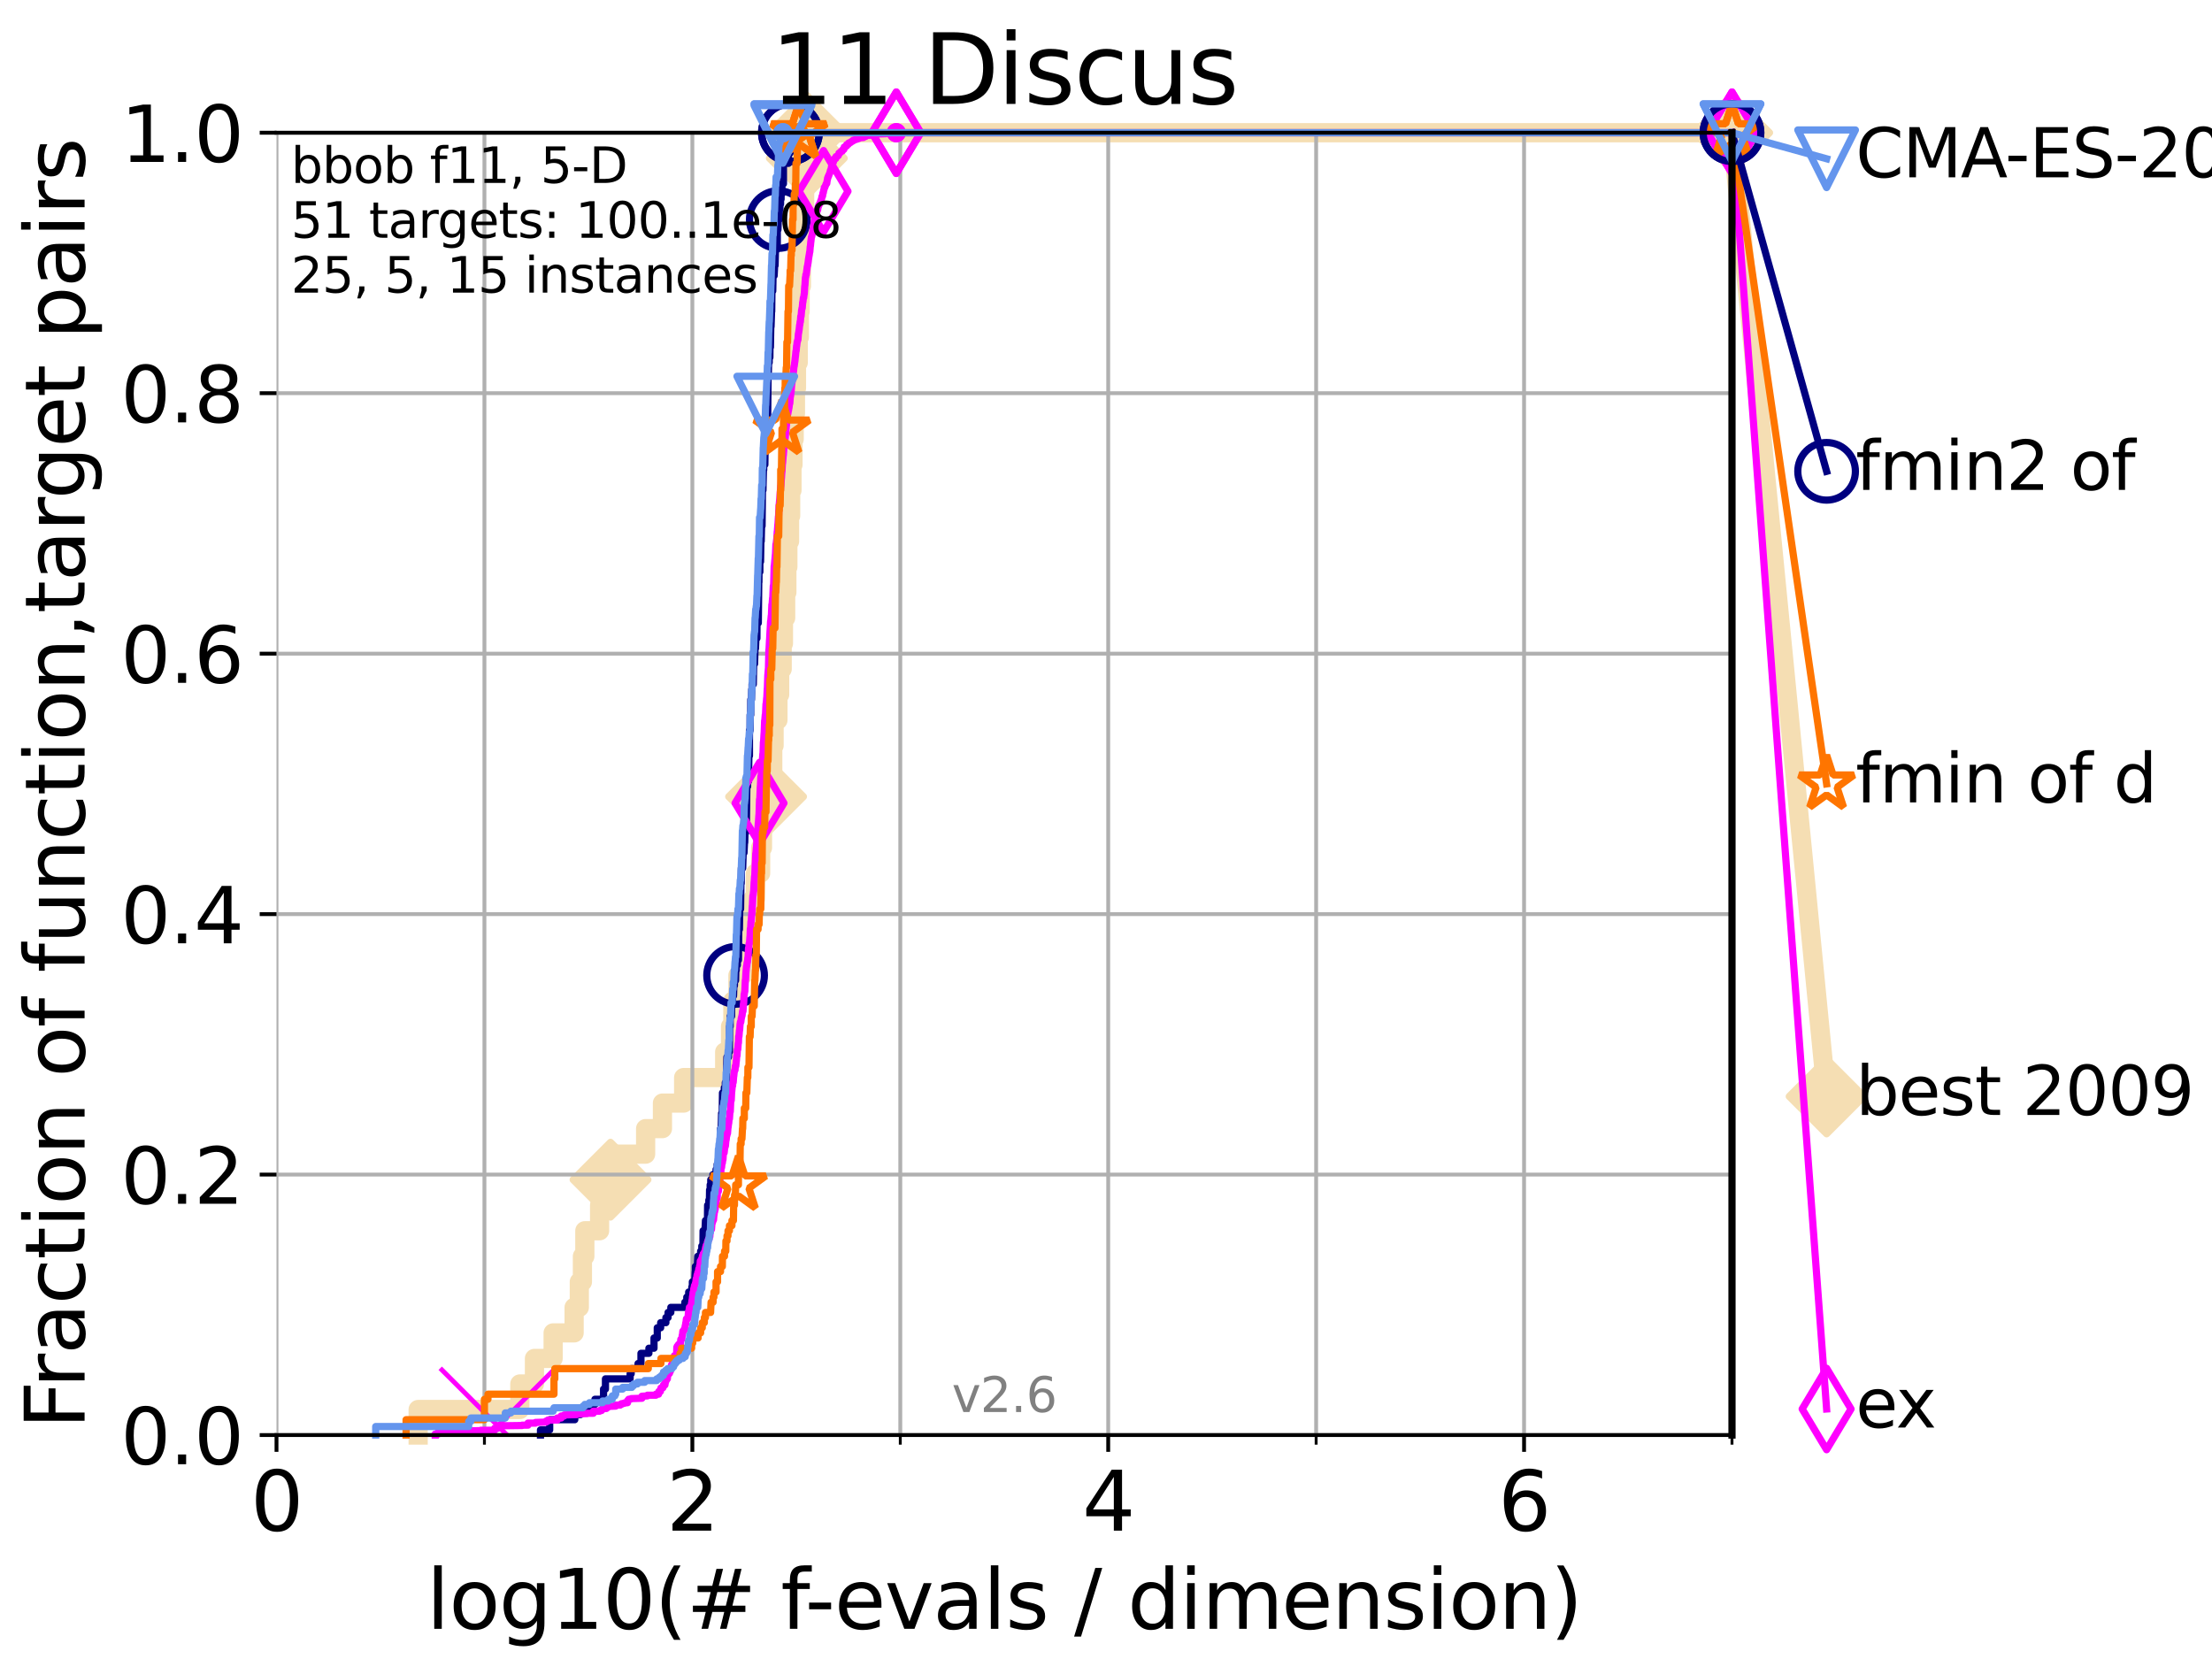 <?xml version="1.0" encoding="utf-8" standalone="no"?>
<!DOCTYPE svg PUBLIC "-//W3C//DTD SVG 1.1//EN"
  "http://www.w3.org/Graphics/SVG/1.1/DTD/svg11.dtd">
<svg xmlns:xlink="http://www.w3.org/1999/xlink" width="460.8pt" height="345.6pt" viewBox="0 0 460.8 345.6" xmlns="http://www.w3.org/2000/svg" version="1.1">
 <defs>
  <style type="text/css">*{stroke-linejoin: round; stroke-linecap: butt}</style>
 </defs>
 <g id="figure_1">
  <g id="patch_1">
   <path d="M 0 345.6 
L 460.8 345.6 
L 460.8 0 
L 0 0 
z
" style="fill: #ffffff"/>
  </g>
  <g id="axes_1">
   <g id="patch_2">
    <path d="M 57.6 298.944 
L 360.806 298.944 
L 360.806 27.648 
L 57.6 27.648 
z
" style="fill: #ffffff"/>
   </g>
   <g id="line2d_1">
    <path d="M 87.108 298.944 
L 87.108 293.624 
L 108.29 293.624 
L 108.29 288.305 
L 111.335 288.305 
L 111.335 282.985 
L 115.227 282.985 
L 115.227 277.666 
L 119.6 277.666 
L 119.6 272.346 
L 120.683 272.346 
L 120.683 267.027 
L 121.329 267.027 
L 121.329 261.707 
L 121.831 261.707 
L 121.831 256.388 
L 124.907 256.388 
L 124.907 251.068 
L 125.83 251.068 
L 125.83 245.749 
L 127.181 245.749 
L 127.181 240.429 
L 134.495 240.429 
L 134.495 235.11 
L 137.998 235.11 
L 137.998 229.79 
L 142.415 229.79 
L 142.415 224.471 
L 150.959 224.471 
L 150.959 219.151 
L 152.181 219.151 
L 152.181 213.832 
L 152.668 213.832 
L 152.668 208.512 
L 153.719 208.512 
L 153.719 203.192 
L 154.693 203.192 
L 154.693 197.873 
L 156.126 197.873 
L 156.126 192.553 
L 156.832 192.553 
L 156.832 187.234 
L 157.363 187.234 
L 157.363 181.914 
L 158.454 181.914 
L 158.454 176.595 
L 158.839 176.595 
L 158.839 171.275 
L 159.585 171.275 
L 159.585 165.956 
L 160.335 165.956 
L 160.335 160.636 
L 160.979 160.636 
L 160.979 155.317 
L 161.255 155.317 
L 161.255 149.997 
L 162.06 149.997 
L 162.06 144.678 
L 162.421 144.678 
L 162.421 139.358 
L 162.943 139.358 
L 162.943 134.039 
L 163.205 134.039 
L 163.205 128.719 
L 163.666 128.719 
L 163.666 123.4 
L 163.919 123.4 
L 163.919 118.08 
L 164.129 118.08 
L 164.129 112.76 
L 164.479 112.76 
L 164.479 107.441 
L 164.708 107.441 
L 164.708 102.121 
L 164.985 102.121 
L 164.985 96.802 
L 165.196 96.802 
L 165.196 91.482 
L 165.441 91.482 
L 165.441 86.163 
L 165.707 86.163 
L 165.707 80.843 
L 165.922 80.843 
L 165.922 75.524 
L 166.287 75.524 
L 166.287 70.204 
L 166.53 70.204 
L 166.53 64.885 
L 166.679 64.885 
L 166.679 59.565 
L 166.95 59.565 
L 166.95 54.246 
L 167.085 54.246 
L 167.085 48.926 
L 167.296 48.926 
L 167.296 43.607 
L 167.624 43.607 
L 167.624 38.287 
L 167.925 38.287 
L 167.925 32.968 
L 168.074 32.968 
L 168.074 27.648 
L 360.806 27.648 
" style="fill: none; stroke: #f5deb3; stroke-width: 4; stroke-linecap: square"/>
   </g>
   <g id="line2d_2">
    <defs>
     <path id="m17be97470a" d="M -0 7.778 
L 7.778 0 
L 0 -7.778 
L -7.778 -0 
z
" style="stroke: #f5deb3; stroke-width: 1.5; stroke-linejoin: miter"/>
    </defs>
    <g>
     <use xlink:href="#m17be97470a" x="127.181" y="245.749" style="fill: #f5deb3; stroke: #f5deb3; stroke-width: 1.5; stroke-linejoin: miter"/>
     <use xlink:href="#m17be97470a" x="159.585" y="165.956" style="fill: #f5deb3; stroke: #f5deb3; stroke-width: 1.5; stroke-linejoin: miter"/>
     <use xlink:href="#m17be97470a" x="168.074" y="32.968" style="fill: #f5deb3; stroke: #f5deb3; stroke-width: 1.5; stroke-linejoin: miter"/>
     <use xlink:href="#m17be97470a" x="168.074" y="27.648" style="fill: #f5deb3; stroke: #f5deb3; stroke-width: 1.5; stroke-linejoin: miter"/>
     <use xlink:href="#m17be97470a" x="360.806" y="27.648" style="fill: #f5deb3; stroke: #f5deb3; stroke-width: 1.5; stroke-linejoin: miter"/>
    </g>
   </g>
   <g id="line2d_3">
    <path style="fill: none; stroke: #f5deb3; stroke-width: 4; stroke-linecap: square"/>
    <g/>
   </g>
   <g id="line2d_4">
    <path d="M 360.806 27.648 
L 380.515 228.407 
" style="fill: none; stroke: #f5deb3; stroke-width: 4; stroke-linecap: square"/>
    <g>
     <use xlink:href="#m17be97470a" x="360.806" y="27.648" style="fill: #f5deb3; stroke: #f5deb3; stroke-width: 1.5; stroke-linejoin: miter"/>
     <use xlink:href="#m17be97470a" x="380.515" y="228.407" style="fill: #f5deb3; stroke: #f5deb3; stroke-width: 1.5; stroke-linejoin: miter"/>
    </g>
   </g>
   <g id="matplotlib.axis_1">
    <g id="xtick_1">
     <g id="line2d_5">
      <path d="M 57.6 298.944 
L 57.6 27.648 
" clip-path="url(#p0308abb682)" style="fill: none; stroke: #b0b0b0; stroke-width: 0.8; stroke-linecap: square"/>
     </g>
     <g id="line2d_6">
      <defs>
       <path id="mbd721ef6e8" d="M 0 0 
L 0 3.5 
" style="stroke: #000000; stroke-width: 0.8"/>
      </defs>
      <g>
       <use xlink:href="#mbd721ef6e8" x="57.6" y="298.944" style="stroke: #000000; stroke-width: 0.8"/>
      </g>
     </g>
     <g id="text_1">
      <!-- 0 -->
      <g transform="translate(52.192 318.861)scale(0.17 -0.17)">
       <defs>
        <path id="DejaVuSans-30" d="M 2034 4250 
Q 1547 4250 1301 3770 
Q 1056 3291 1056 2328 
Q 1056 1369 1301 889 
Q 1547 409 2034 409 
Q 2525 409 2770 889 
Q 3016 1369 3016 2328 
Q 3016 3291 2770 3770 
Q 2525 4250 2034 4250 
z
M 2034 4750 
Q 2819 4750 3233 4129 
Q 3647 3509 3647 2328 
Q 3647 1150 3233 529 
Q 2819 -91 2034 -91 
Q 1250 -91 836 529 
Q 422 1150 422 2328 
Q 422 3509 836 4129 
Q 1250 4750 2034 4750 
z
" transform="scale(0.016)"/>
       </defs>
       <use xlink:href="#DejaVuSans-30"/>
      </g>
     </g>
    </g>
    <g id="xtick_2">
     <g id="line2d_7">
      <path d="M 144.23 298.944 
L 144.23 27.648 
" clip-path="url(#p0308abb682)" style="fill: none; stroke: #b0b0b0; stroke-width: 0.8; stroke-linecap: square"/>
     </g>
     <g id="line2d_8">
      <g>
       <use xlink:href="#mbd721ef6e8" x="144.23" y="298.944" style="stroke: #000000; stroke-width: 0.8"/>
      </g>
     </g>
     <g id="text_2">
      <!-- 2 -->
      <g transform="translate(138.822 318.861)scale(0.17 -0.17)">
       <defs>
        <path id="DejaVuSans-32" d="M 1228 531 
L 3431 531 
L 3431 0 
L 469 0 
L 469 531 
Q 828 903 1448 1529 
Q 2069 2156 2228 2338 
Q 2531 2678 2651 2914 
Q 2772 3150 2772 3378 
Q 2772 3750 2511 3984 
Q 2250 4219 1831 4219 
Q 1534 4219 1204 4116 
Q 875 4013 500 3803 
L 500 4441 
Q 881 4594 1212 4672 
Q 1544 4750 1819 4750 
Q 2544 4750 2975 4387 
Q 3406 4025 3406 3419 
Q 3406 3131 3298 2873 
Q 3191 2616 2906 2266 
Q 2828 2175 2409 1742 
Q 1991 1309 1228 531 
z
" transform="scale(0.016)"/>
       </defs>
       <use xlink:href="#DejaVuSans-32"/>
      </g>
     </g>
    </g>
    <g id="xtick_3">
     <g id="line2d_9">
      <path d="M 230.861 298.944 
L 230.861 27.648 
" clip-path="url(#p0308abb682)" style="fill: none; stroke: #b0b0b0; stroke-width: 0.8; stroke-linecap: square"/>
     </g>
     <g id="line2d_10">
      <g>
       <use xlink:href="#mbd721ef6e8" x="230.861" y="298.944" style="stroke: #000000; stroke-width: 0.8"/>
      </g>
     </g>
     <g id="text_3">
      <!-- 4 -->
      <g transform="translate(225.453 318.861)scale(0.17 -0.17)">
       <defs>
        <path id="DejaVuSans-34" d="M 2419 4116 
L 825 1625 
L 2419 1625 
L 2419 4116 
z
M 2253 4666 
L 3047 4666 
L 3047 1625 
L 3713 1625 
L 3713 1100 
L 3047 1100 
L 3047 0 
L 2419 0 
L 2419 1100 
L 313 1100 
L 313 1709 
L 2253 4666 
z
" transform="scale(0.016)"/>
       </defs>
       <use xlink:href="#DejaVuSans-34"/>
      </g>
     </g>
    </g>
    <g id="xtick_4">
     <g id="line2d_11">
      <path d="M 317.491 298.944 
L 317.491 27.648 
" clip-path="url(#p0308abb682)" style="fill: none; stroke: #b0b0b0; stroke-width: 0.8; stroke-linecap: square"/>
     </g>
     <g id="line2d_12">
      <g>
       <use xlink:href="#mbd721ef6e8" x="317.491" y="298.944" style="stroke: #000000; stroke-width: 0.8"/>
      </g>
     </g>
     <g id="text_4">
      <!-- 6 -->
      <g transform="translate(312.083 318.861)scale(0.17 -0.17)">
       <defs>
        <path id="DejaVuSans-36" d="M 2113 2584 
Q 1688 2584 1439 2293 
Q 1191 2003 1191 1497 
Q 1191 994 1439 701 
Q 1688 409 2113 409 
Q 2538 409 2786 701 
Q 3034 994 3034 1497 
Q 3034 2003 2786 2293 
Q 2538 2584 2113 2584 
z
M 3366 4563 
L 3366 3988 
Q 3128 4100 2886 4159 
Q 2644 4219 2406 4219 
Q 1781 4219 1451 3797 
Q 1122 3375 1075 2522 
Q 1259 2794 1537 2939 
Q 1816 3084 2150 3084 
Q 2853 3084 3261 2657 
Q 3669 2231 3669 1497 
Q 3669 778 3244 343 
Q 2819 -91 2113 -91 
Q 1303 -91 875 529 
Q 447 1150 447 2328 
Q 447 3434 972 4092 
Q 1497 4750 2381 4750 
Q 2619 4750 2861 4703 
Q 3103 4656 3366 4563 
z
" transform="scale(0.016)"/>
       </defs>
       <use xlink:href="#DejaVuSans-36"/>
      </g>
     </g>
    </g>
    <g id="xtick_5">
     <g id="line2d_13">
      <path d="M 100.915 298.944 
L 100.915 27.648 
" clip-path="url(#p0308abb682)" style="fill: none; stroke: #b0b0b0; stroke-width: 0.8; stroke-linecap: square"/>
     </g>
     <g id="line2d_14">
      <defs>
       <path id="ma7362cf685" d="M 0 0 
L 0 2 
" style="stroke: #000000; stroke-width: 0.6"/>
      </defs>
      <g>
       <use xlink:href="#ma7362cf685" x="100.915" y="298.944" style="stroke: #000000; stroke-width: 0.6"/>
      </g>
     </g>
    </g>
    <g id="xtick_6">
     <g id="line2d_15">
      <path d="M 187.546 298.944 
L 187.546 27.648 
" clip-path="url(#p0308abb682)" style="fill: none; stroke: #b0b0b0; stroke-width: 0.8; stroke-linecap: square"/>
     </g>
     <g id="line2d_16">
      <g>
       <use xlink:href="#ma7362cf685" x="187.546" y="298.944" style="stroke: #000000; stroke-width: 0.6"/>
      </g>
     </g>
    </g>
    <g id="xtick_7">
     <g id="line2d_17">
      <path d="M 274.176 298.944 
L 274.176 27.648 
" clip-path="url(#p0308abb682)" style="fill: none; stroke: #b0b0b0; stroke-width: 0.8; stroke-linecap: square"/>
     </g>
     <g id="line2d_18">
      <g>
       <use xlink:href="#ma7362cf685" x="274.176" y="298.944" style="stroke: #000000; stroke-width: 0.6"/>
      </g>
     </g>
    </g>
    <g id="xtick_8">
     <g id="line2d_19">
      <path d="M 360.806 298.944 
L 360.806 27.648 
" clip-path="url(#p0308abb682)" style="fill: none; stroke: #b0b0b0; stroke-width: 0.8; stroke-linecap: square"/>
     </g>
     <g id="line2d_20">
      <g>
       <use xlink:href="#ma7362cf685" x="360.806" y="298.944" style="stroke: #000000; stroke-width: 0.6"/>
      </g>
     </g>
    </g>
    <g id="text_5">
     <!-- log10(# f-evals / dimension) -->
     <g transform="translate(88.823 339.314)scale(0.17 -0.17)">
      <defs>
       <path id="DejaVuSans-6c" d="M 603 4863 
L 1178 4863 
L 1178 0 
L 603 0 
L 603 4863 
z
" transform="scale(0.016)"/>
       <path id="DejaVuSans-6f" d="M 1959 3097 
Q 1497 3097 1228 2736 
Q 959 2375 959 1747 
Q 959 1119 1226 758 
Q 1494 397 1959 397 
Q 2419 397 2687 759 
Q 2956 1122 2956 1747 
Q 2956 2369 2687 2733 
Q 2419 3097 1959 3097 
z
M 1959 3584 
Q 2709 3584 3137 3096 
Q 3566 2609 3566 1747 
Q 3566 888 3137 398 
Q 2709 -91 1959 -91 
Q 1206 -91 779 398 
Q 353 888 353 1747 
Q 353 2609 779 3096 
Q 1206 3584 1959 3584 
z
" transform="scale(0.016)"/>
       <path id="DejaVuSans-67" d="M 2906 1791 
Q 2906 2416 2648 2759 
Q 2391 3103 1925 3103 
Q 1463 3103 1205 2759 
Q 947 2416 947 1791 
Q 947 1169 1205 825 
Q 1463 481 1925 481 
Q 2391 481 2648 825 
Q 2906 1169 2906 1791 
z
M 3481 434 
Q 3481 -459 3084 -895 
Q 2688 -1331 1869 -1331 
Q 1566 -1331 1297 -1286 
Q 1028 -1241 775 -1147 
L 775 -588 
Q 1028 -725 1275 -790 
Q 1522 -856 1778 -856 
Q 2344 -856 2625 -561 
Q 2906 -266 2906 331 
L 2906 616 
Q 2728 306 2450 153 
Q 2172 0 1784 0 
Q 1141 0 747 490 
Q 353 981 353 1791 
Q 353 2603 747 3093 
Q 1141 3584 1784 3584 
Q 2172 3584 2450 3431 
Q 2728 3278 2906 2969 
L 2906 3500 
L 3481 3500 
L 3481 434 
z
" transform="scale(0.016)"/>
       <path id="DejaVuSans-31" d="M 794 531 
L 1825 531 
L 1825 4091 
L 703 3866 
L 703 4441 
L 1819 4666 
L 2450 4666 
L 2450 531 
L 3481 531 
L 3481 0 
L 794 0 
L 794 531 
z
" transform="scale(0.016)"/>
       <path id="DejaVuSans-28" d="M 1984 4856 
Q 1566 4138 1362 3434 
Q 1159 2731 1159 2009 
Q 1159 1288 1364 580 
Q 1569 -128 1984 -844 
L 1484 -844 
Q 1016 -109 783 600 
Q 550 1309 550 2009 
Q 550 2706 781 3412 
Q 1013 4119 1484 4856 
L 1984 4856 
z
" transform="scale(0.016)"/>
       <path id="DejaVuSans-23" d="M 3272 2816 
L 2363 2816 
L 2100 1772 
L 3016 1772 
L 3272 2816 
z
M 2803 4594 
L 2478 3297 
L 3391 3297 
L 3719 4594 
L 4219 4594 
L 3897 3297 
L 4872 3297 
L 4872 2816 
L 3775 2816 
L 3519 1772 
L 4513 1772 
L 4513 1294 
L 3397 1294 
L 3072 0 
L 2572 0 
L 2894 1294 
L 1978 1294 
L 1656 0 
L 1153 0 
L 1478 1294 
L 494 1294 
L 494 1772 
L 1594 1772 
L 1856 2816 
L 850 2816 
L 850 3297 
L 1978 3297 
L 2297 4594 
L 2803 4594 
z
" transform="scale(0.016)"/>
       <path id="DejaVuSans-20" transform="scale(0.016)"/>
       <path id="DejaVuSans-66" d="M 2375 4863 
L 2375 4384 
L 1825 4384 
Q 1516 4384 1395 4259 
Q 1275 4134 1275 3809 
L 1275 3500 
L 2222 3500 
L 2222 3053 
L 1275 3053 
L 1275 0 
L 697 0 
L 697 3053 
L 147 3053 
L 147 3500 
L 697 3500 
L 697 3744 
Q 697 4328 969 4595 
Q 1241 4863 1831 4863 
L 2375 4863 
z
" transform="scale(0.016)"/>
       <path id="DejaVuSans-2d" d="M 313 2009 
L 1997 2009 
L 1997 1497 
L 313 1497 
L 313 2009 
z
" transform="scale(0.016)"/>
       <path id="DejaVuSans-65" d="M 3597 1894 
L 3597 1613 
L 953 1613 
Q 991 1019 1311 708 
Q 1631 397 2203 397 
Q 2534 397 2845 478 
Q 3156 559 3463 722 
L 3463 178 
Q 3153 47 2828 -22 
Q 2503 -91 2169 -91 
Q 1331 -91 842 396 
Q 353 884 353 1716 
Q 353 2575 817 3079 
Q 1281 3584 2069 3584 
Q 2775 3584 3186 3129 
Q 3597 2675 3597 1894 
z
M 3022 2063 
Q 3016 2534 2758 2815 
Q 2500 3097 2075 3097 
Q 1594 3097 1305 2825 
Q 1016 2553 972 2059 
L 3022 2063 
z
" transform="scale(0.016)"/>
       <path id="DejaVuSans-76" d="M 191 3500 
L 800 3500 
L 1894 563 
L 2988 3500 
L 3597 3500 
L 2284 0 
L 1503 0 
L 191 3500 
z
" transform="scale(0.016)"/>
       <path id="DejaVuSans-61" d="M 2194 1759 
Q 1497 1759 1228 1600 
Q 959 1441 959 1056 
Q 959 750 1161 570 
Q 1363 391 1709 391 
Q 2188 391 2477 730 
Q 2766 1069 2766 1631 
L 2766 1759 
L 2194 1759 
z
M 3341 1997 
L 3341 0 
L 2766 0 
L 2766 531 
Q 2569 213 2275 61 
Q 1981 -91 1556 -91 
Q 1019 -91 701 211 
Q 384 513 384 1019 
Q 384 1609 779 1909 
Q 1175 2209 1959 2209 
L 2766 2209 
L 2766 2266 
Q 2766 2663 2505 2880 
Q 2244 3097 1772 3097 
Q 1472 3097 1187 3025 
Q 903 2953 641 2809 
L 641 3341 
Q 956 3463 1253 3523 
Q 1550 3584 1831 3584 
Q 2591 3584 2966 3190 
Q 3341 2797 3341 1997 
z
" transform="scale(0.016)"/>
       <path id="DejaVuSans-73" d="M 2834 3397 
L 2834 2853 
Q 2591 2978 2328 3040 
Q 2066 3103 1784 3103 
Q 1356 3103 1142 2972 
Q 928 2841 928 2578 
Q 928 2378 1081 2264 
Q 1234 2150 1697 2047 
L 1894 2003 
Q 2506 1872 2764 1633 
Q 3022 1394 3022 966 
Q 3022 478 2636 193 
Q 2250 -91 1575 -91 
Q 1294 -91 989 -36 
Q 684 19 347 128 
L 347 722 
Q 666 556 975 473 
Q 1284 391 1588 391 
Q 1994 391 2212 530 
Q 2431 669 2431 922 
Q 2431 1156 2273 1281 
Q 2116 1406 1581 1522 
L 1381 1569 
Q 847 1681 609 1914 
Q 372 2147 372 2553 
Q 372 3047 722 3315 
Q 1072 3584 1716 3584 
Q 2034 3584 2315 3537 
Q 2597 3491 2834 3397 
z
" transform="scale(0.016)"/>
       <path id="DejaVuSans-2f" d="M 1625 4666 
L 2156 4666 
L 531 -594 
L 0 -594 
L 1625 4666 
z
" transform="scale(0.016)"/>
       <path id="DejaVuSans-64" d="M 2906 2969 
L 2906 4863 
L 3481 4863 
L 3481 0 
L 2906 0 
L 2906 525 
Q 2725 213 2448 61 
Q 2172 -91 1784 -91 
Q 1150 -91 751 415 
Q 353 922 353 1747 
Q 353 2572 751 3078 
Q 1150 3584 1784 3584 
Q 2172 3584 2448 3432 
Q 2725 3281 2906 2969 
z
M 947 1747 
Q 947 1113 1208 752 
Q 1469 391 1925 391 
Q 2381 391 2643 752 
Q 2906 1113 2906 1747 
Q 2906 2381 2643 2742 
Q 2381 3103 1925 3103 
Q 1469 3103 1208 2742 
Q 947 2381 947 1747 
z
" transform="scale(0.016)"/>
       <path id="DejaVuSans-69" d="M 603 3500 
L 1178 3500 
L 1178 0 
L 603 0 
L 603 3500 
z
M 603 4863 
L 1178 4863 
L 1178 4134 
L 603 4134 
L 603 4863 
z
" transform="scale(0.016)"/>
       <path id="DejaVuSans-6d" d="M 3328 2828 
Q 3544 3216 3844 3400 
Q 4144 3584 4550 3584 
Q 5097 3584 5394 3201 
Q 5691 2819 5691 2113 
L 5691 0 
L 5113 0 
L 5113 2094 
Q 5113 2597 4934 2840 
Q 4756 3084 4391 3084 
Q 3944 3084 3684 2787 
Q 3425 2491 3425 1978 
L 3425 0 
L 2847 0 
L 2847 2094 
Q 2847 2600 2669 2842 
Q 2491 3084 2119 3084 
Q 1678 3084 1418 2786 
Q 1159 2488 1159 1978 
L 1159 0 
L 581 0 
L 581 3500 
L 1159 3500 
L 1159 2956 
Q 1356 3278 1631 3431 
Q 1906 3584 2284 3584 
Q 2666 3584 2933 3390 
Q 3200 3197 3328 2828 
z
" transform="scale(0.016)"/>
       <path id="DejaVuSans-6e" d="M 3513 2113 
L 3513 0 
L 2938 0 
L 2938 2094 
Q 2938 2591 2744 2837 
Q 2550 3084 2163 3084 
Q 1697 3084 1428 2787 
Q 1159 2491 1159 1978 
L 1159 0 
L 581 0 
L 581 3500 
L 1159 3500 
L 1159 2956 
Q 1366 3272 1645 3428 
Q 1925 3584 2291 3584 
Q 2894 3584 3203 3211 
Q 3513 2838 3513 2113 
z
" transform="scale(0.016)"/>
       <path id="DejaVuSans-29" d="M 513 4856 
L 1013 4856 
Q 1481 4119 1714 3412 
Q 1947 2706 1947 2009 
Q 1947 1309 1714 600 
Q 1481 -109 1013 -844 
L 513 -844 
Q 928 -128 1133 580 
Q 1338 1288 1338 2009 
Q 1338 2731 1133 3434 
Q 928 4138 513 4856 
z
" transform="scale(0.016)"/>
      </defs>
      <use xlink:href="#DejaVuSans-6c"/>
      <use xlink:href="#DejaVuSans-6f" x="27.783"/>
      <use xlink:href="#DejaVuSans-67" x="88.965"/>
      <use xlink:href="#DejaVuSans-31" x="152.441"/>
      <use xlink:href="#DejaVuSans-30" x="216.064"/>
      <use xlink:href="#DejaVuSans-28" x="279.688"/>
      <use xlink:href="#DejaVuSans-23" x="318.701"/>
      <use xlink:href="#DejaVuSans-20" x="402.49"/>
      <use xlink:href="#DejaVuSans-66" x="434.277"/>
      <use xlink:href="#DejaVuSans-2d" x="463.982"/>
      <use xlink:href="#DejaVuSans-65" x="500.066"/>
      <use xlink:href="#DejaVuSans-76" x="561.59"/>
      <use xlink:href="#DejaVuSans-61" x="620.77"/>
      <use xlink:href="#DejaVuSans-6c" x="682.049"/>
      <use xlink:href="#DejaVuSans-73" x="709.832"/>
      <use xlink:href="#DejaVuSans-20" x="761.932"/>
      <use xlink:href="#DejaVuSans-2f" x="793.719"/>
      <use xlink:href="#DejaVuSans-20" x="827.41"/>
      <use xlink:href="#DejaVuSans-64" x="859.197"/>
      <use xlink:href="#DejaVuSans-69" x="922.674"/>
      <use xlink:href="#DejaVuSans-6d" x="950.457"/>
      <use xlink:href="#DejaVuSans-65" x="1047.869"/>
      <use xlink:href="#DejaVuSans-6e" x="1109.393"/>
      <use xlink:href="#DejaVuSans-73" x="1172.771"/>
      <use xlink:href="#DejaVuSans-69" x="1224.871"/>
      <use xlink:href="#DejaVuSans-6f" x="1252.654"/>
      <use xlink:href="#DejaVuSans-6e" x="1313.836"/>
      <use xlink:href="#DejaVuSans-29" x="1377.215"/>
     </g>
    </g>
   </g>
   <g id="matplotlib.axis_2">
    <g id="ytick_1">
     <g id="line2d_21">
      <path d="M 57.6 298.944 
L 360.806 298.944 
" clip-path="url(#p0308abb682)" style="fill: none; stroke: #b0b0b0; stroke-width: 0.8; stroke-linecap: square"/>
     </g>
     <g id="line2d_22">
      <defs>
       <path id="m0857fee37c" d="M 0 0 
L -3.5 0 
" style="stroke: #000000; stroke-width: 0.8"/>
      </defs>
      <g>
       <use xlink:href="#m0857fee37c" x="57.6" y="298.944" style="stroke: #000000; stroke-width: 0.8"/>
      </g>
     </g>
     <g id="text_6">
      <!-- 0.0 -->
      <g transform="translate(25.155 305.023)scale(0.16 -0.16)">
       <defs>
        <path id="DejaVuSans-2e" d="M 684 794 
L 1344 794 
L 1344 0 
L 684 0 
L 684 794 
z
" transform="scale(0.016)"/>
       </defs>
       <use xlink:href="#DejaVuSans-30"/>
       <use xlink:href="#DejaVuSans-2e" x="63.623"/>
       <use xlink:href="#DejaVuSans-30" x="95.41"/>
      </g>
     </g>
    </g>
    <g id="ytick_2">
     <g id="line2d_23">
      <path d="M 57.6 244.685 
L 360.806 244.685 
" clip-path="url(#p0308abb682)" style="fill: none; stroke: #b0b0b0; stroke-width: 0.8; stroke-linecap: square"/>
     </g>
     <g id="line2d_24">
      <g>
       <use xlink:href="#m0857fee37c" x="57.6" y="244.685" style="stroke: #000000; stroke-width: 0.8"/>
      </g>
     </g>
     <g id="text_7">
      <!-- 0.2 -->
      <g transform="translate(25.155 250.764)scale(0.16 -0.16)">
       <use xlink:href="#DejaVuSans-30"/>
       <use xlink:href="#DejaVuSans-2e" x="63.623"/>
       <use xlink:href="#DejaVuSans-32" x="95.41"/>
      </g>
     </g>
    </g>
    <g id="ytick_3">
     <g id="line2d_25">
      <path d="M 57.6 190.426 
L 360.806 190.426 
" clip-path="url(#p0308abb682)" style="fill: none; stroke: #b0b0b0; stroke-width: 0.8; stroke-linecap: square"/>
     </g>
     <g id="line2d_26">
      <g>
       <use xlink:href="#m0857fee37c" x="57.6" y="190.426" style="stroke: #000000; stroke-width: 0.8"/>
      </g>
     </g>
     <g id="text_8">
      <!-- 0.4 -->
      <g transform="translate(25.155 196.504)scale(0.16 -0.16)">
       <use xlink:href="#DejaVuSans-30"/>
       <use xlink:href="#DejaVuSans-2e" x="63.623"/>
       <use xlink:href="#DejaVuSans-34" x="95.41"/>
      </g>
     </g>
    </g>
    <g id="ytick_4">
     <g id="line2d_27">
      <path d="M 57.6 136.166 
L 360.806 136.166 
" clip-path="url(#p0308abb682)" style="fill: none; stroke: #b0b0b0; stroke-width: 0.8; stroke-linecap: square"/>
     </g>
     <g id="line2d_28">
      <g>
       <use xlink:href="#m0857fee37c" x="57.6" y="136.166" style="stroke: #000000; stroke-width: 0.8"/>
      </g>
     </g>
     <g id="text_9">
      <!-- 0.6 -->
      <g transform="translate(25.155 142.245)scale(0.16 -0.16)">
       <use xlink:href="#DejaVuSans-30"/>
       <use xlink:href="#DejaVuSans-2e" x="63.623"/>
       <use xlink:href="#DejaVuSans-36" x="95.41"/>
      </g>
     </g>
    </g>
    <g id="ytick_5">
     <g id="line2d_29">
      <path d="M 57.6 81.907 
L 360.806 81.907 
" clip-path="url(#p0308abb682)" style="fill: none; stroke: #b0b0b0; stroke-width: 0.8; stroke-linecap: square"/>
     </g>
     <g id="line2d_30">
      <g>
       <use xlink:href="#m0857fee37c" x="57.6" y="81.907" style="stroke: #000000; stroke-width: 0.8"/>
      </g>
     </g>
     <g id="text_10">
      <!-- 0.8 -->
      <g transform="translate(25.155 87.986)scale(0.16 -0.16)">
       <defs>
        <path id="DejaVuSans-38" d="M 2034 2216 
Q 1584 2216 1326 1975 
Q 1069 1734 1069 1313 
Q 1069 891 1326 650 
Q 1584 409 2034 409 
Q 2484 409 2743 651 
Q 3003 894 3003 1313 
Q 3003 1734 2745 1975 
Q 2488 2216 2034 2216 
z
M 1403 2484 
Q 997 2584 770 2862 
Q 544 3141 544 3541 
Q 544 4100 942 4425 
Q 1341 4750 2034 4750 
Q 2731 4750 3128 4425 
Q 3525 4100 3525 3541 
Q 3525 3141 3298 2862 
Q 3072 2584 2669 2484 
Q 3125 2378 3379 2068 
Q 3634 1759 3634 1313 
Q 3634 634 3220 271 
Q 2806 -91 2034 -91 
Q 1263 -91 848 271 
Q 434 634 434 1313 
Q 434 1759 690 2068 
Q 947 2378 1403 2484 
z
M 1172 3481 
Q 1172 3119 1398 2916 
Q 1625 2713 2034 2713 
Q 2441 2713 2670 2916 
Q 2900 3119 2900 3481 
Q 2900 3844 2670 4047 
Q 2441 4250 2034 4250 
Q 1625 4250 1398 4047 
Q 1172 3844 1172 3481 
z
" transform="scale(0.016)"/>
       </defs>
       <use xlink:href="#DejaVuSans-30"/>
       <use xlink:href="#DejaVuSans-2e" x="63.623"/>
       <use xlink:href="#DejaVuSans-38" x="95.41"/>
      </g>
     </g>
    </g>
    <g id="ytick_6">
     <g id="line2d_31">
      <path d="M 57.6 27.648 
L 360.806 27.648 
" clip-path="url(#p0308abb682)" style="fill: none; stroke: #b0b0b0; stroke-width: 0.8; stroke-linecap: square"/>
     </g>
     <g id="line2d_32">
      <g>
       <use xlink:href="#m0857fee37c" x="57.6" y="27.648" style="stroke: #000000; stroke-width: 0.8"/>
      </g>
     </g>
     <g id="text_11">
      <!-- 1.0 -->
      <g transform="translate(25.155 33.727)scale(0.16 -0.16)">
       <use xlink:href="#DejaVuSans-31"/>
       <use xlink:href="#DejaVuSans-2e" x="63.623"/>
       <use xlink:href="#DejaVuSans-30" x="95.41"/>
      </g>
     </g>
    </g>
    <g id="text_12">
     <!-- Fraction of function,target pairs -->
     <g transform="translate(17.62 297.681)rotate(-90)scale(0.17 -0.17)">
      <defs>
       <path id="DejaVuSans-46" d="M 628 4666 
L 3309 4666 
L 3309 4134 
L 1259 4134 
L 1259 2759 
L 3109 2759 
L 3109 2228 
L 1259 2228 
L 1259 0 
L 628 0 
L 628 4666 
z
" transform="scale(0.016)"/>
       <path id="DejaVuSans-72" d="M 2631 2963 
Q 2534 3019 2420 3045 
Q 2306 3072 2169 3072 
Q 1681 3072 1420 2755 
Q 1159 2438 1159 1844 
L 1159 0 
L 581 0 
L 581 3500 
L 1159 3500 
L 1159 2956 
Q 1341 3275 1631 3429 
Q 1922 3584 2338 3584 
Q 2397 3584 2469 3576 
Q 2541 3569 2628 3553 
L 2631 2963 
z
" transform="scale(0.016)"/>
       <path id="DejaVuSans-63" d="M 3122 3366 
L 3122 2828 
Q 2878 2963 2633 3030 
Q 2388 3097 2138 3097 
Q 1578 3097 1268 2742 
Q 959 2388 959 1747 
Q 959 1106 1268 751 
Q 1578 397 2138 397 
Q 2388 397 2633 464 
Q 2878 531 3122 666 
L 3122 134 
Q 2881 22 2623 -34 
Q 2366 -91 2075 -91 
Q 1284 -91 818 406 
Q 353 903 353 1747 
Q 353 2603 823 3093 
Q 1294 3584 2113 3584 
Q 2378 3584 2631 3529 
Q 2884 3475 3122 3366 
z
" transform="scale(0.016)"/>
       <path id="DejaVuSans-74" d="M 1172 4494 
L 1172 3500 
L 2356 3500 
L 2356 3053 
L 1172 3053 
L 1172 1153 
Q 1172 725 1289 603 
Q 1406 481 1766 481 
L 2356 481 
L 2356 0 
L 1766 0 
Q 1100 0 847 248 
Q 594 497 594 1153 
L 594 3053 
L 172 3053 
L 172 3500 
L 594 3500 
L 594 4494 
L 1172 4494 
z
" transform="scale(0.016)"/>
       <path id="DejaVuSans-75" d="M 544 1381 
L 544 3500 
L 1119 3500 
L 1119 1403 
Q 1119 906 1312 657 
Q 1506 409 1894 409 
Q 2359 409 2629 706 
Q 2900 1003 2900 1516 
L 2900 3500 
L 3475 3500 
L 3475 0 
L 2900 0 
L 2900 538 
Q 2691 219 2414 64 
Q 2138 -91 1772 -91 
Q 1169 -91 856 284 
Q 544 659 544 1381 
z
M 1991 3584 
L 1991 3584 
z
" transform="scale(0.016)"/>
       <path id="DejaVuSans-2c" d="M 750 794 
L 1409 794 
L 1409 256 
L 897 -744 
L 494 -744 
L 750 256 
L 750 794 
z
" transform="scale(0.016)"/>
       <path id="DejaVuSans-70" d="M 1159 525 
L 1159 -1331 
L 581 -1331 
L 581 3500 
L 1159 3500 
L 1159 2969 
Q 1341 3281 1617 3432 
Q 1894 3584 2278 3584 
Q 2916 3584 3314 3078 
Q 3713 2572 3713 1747 
Q 3713 922 3314 415 
Q 2916 -91 2278 -91 
Q 1894 -91 1617 61 
Q 1341 213 1159 525 
z
M 3116 1747 
Q 3116 2381 2855 2742 
Q 2594 3103 2138 3103 
Q 1681 3103 1420 2742 
Q 1159 2381 1159 1747 
Q 1159 1113 1420 752 
Q 1681 391 2138 391 
Q 2594 391 2855 752 
Q 3116 1113 3116 1747 
z
" transform="scale(0.016)"/>
      </defs>
      <use xlink:href="#DejaVuSans-46"/>
      <use xlink:href="#DejaVuSans-72" x="50.27"/>
      <use xlink:href="#DejaVuSans-61" x="91.383"/>
      <use xlink:href="#DejaVuSans-63" x="152.662"/>
      <use xlink:href="#DejaVuSans-74" x="207.643"/>
      <use xlink:href="#DejaVuSans-69" x="246.852"/>
      <use xlink:href="#DejaVuSans-6f" x="274.635"/>
      <use xlink:href="#DejaVuSans-6e" x="335.816"/>
      <use xlink:href="#DejaVuSans-20" x="399.195"/>
      <use xlink:href="#DejaVuSans-6f" x="430.982"/>
      <use xlink:href="#DejaVuSans-66" x="492.164"/>
      <use xlink:href="#DejaVuSans-20" x="527.369"/>
      <use xlink:href="#DejaVuSans-66" x="559.156"/>
      <use xlink:href="#DejaVuSans-75" x="594.361"/>
      <use xlink:href="#DejaVuSans-6e" x="657.74"/>
      <use xlink:href="#DejaVuSans-63" x="721.119"/>
      <use xlink:href="#DejaVuSans-74" x="776.1"/>
      <use xlink:href="#DejaVuSans-69" x="815.309"/>
      <use xlink:href="#DejaVuSans-6f" x="843.092"/>
      <use xlink:href="#DejaVuSans-6e" x="904.273"/>
      <use xlink:href="#DejaVuSans-2c" x="967.652"/>
      <use xlink:href="#DejaVuSans-74" x="999.439"/>
      <use xlink:href="#DejaVuSans-61" x="1038.648"/>
      <use xlink:href="#DejaVuSans-72" x="1099.928"/>
      <use xlink:href="#DejaVuSans-67" x="1139.291"/>
      <use xlink:href="#DejaVuSans-65" x="1202.768"/>
      <use xlink:href="#DejaVuSans-74" x="1264.291"/>
      <use xlink:href="#DejaVuSans-20" x="1303.5"/>
      <use xlink:href="#DejaVuSans-70" x="1335.287"/>
      <use xlink:href="#DejaVuSans-61" x="1398.764"/>
      <use xlink:href="#DejaVuSans-69" x="1460.043"/>
      <use xlink:href="#DejaVuSans-72" x="1487.826"/>
      <use xlink:href="#DejaVuSans-73" x="1528.939"/>
     </g>
    </g>
   </g>
   <g id="line2d_33">
    <defs>
     <path id="m73ab4b6fdb" d="M 0 1.5 
C 0.398 1.5 0.779 1.342 1.061 1.061 
C 1.342 0.779 1.5 0.398 1.5 0 
C 1.5 -0.398 1.342 -0.779 1.061 -1.061 
C 0.779 -1.342 0.398 -1.5 0 -1.5 
C -0.398 -1.5 -0.779 -1.342 -1.061 -1.061 
C -1.342 -0.779 -1.5 -0.398 -1.5 0 
C -1.5 0.398 -1.342 0.779 -1.061 1.061 
C -0.779 1.342 -0.398 1.5 0 1.5 
z
" style="stroke: #f5deb3"/>
    </defs>
    <g>
     <use xlink:href="#m73ab4b6fdb" x="168.074" y="27.648" style="fill: #f5deb3; stroke: #f5deb3"/>
     <use xlink:href="#m73ab4b6fdb" x="168.074" y="27.648" style="fill: #f5deb3; stroke: #f5deb3"/>
    </g>
   </g>
   <g id="line2d_34">
    <defs>
     <path id="m16213eaf8f" d="M 0 1.5 
C 0.398 1.5 0.779 1.342 1.061 1.061 
C 1.342 0.779 1.5 0.398 1.5 0 
C 1.5 -0.398 1.342 -0.779 1.061 -1.061 
C 0.779 -1.342 0.398 -1.5 0 -1.5 
C -0.398 -1.5 -0.779 -1.342 -1.061 -1.061 
C -1.342 -0.779 -1.5 -0.398 -1.5 0 
C -1.5 0.398 -1.342 0.779 -1.061 1.061 
C -0.779 1.342 -0.398 1.5 0 1.5 
z
" style="stroke: #000080"/>
    </defs>
    <g>
     <use xlink:href="#m16213eaf8f" x="164.657" y="27.648" style="fill: #000080; stroke: #000080"/>
     <use xlink:href="#m16213eaf8f" x="164.657" y="27.648" style="fill: #000080; stroke: #000080"/>
    </g>
   </g>
   <g id="line2d_35">
    <path d="M 112.589 298.944 
L 112.589 297.88 
L 114.51 297.88 
L 114.51 295.752 
L 119.739 295.752 
L 119.739 294.688 
L 120.944 294.688 
L 120.944 293.624 
L 122.678 293.624 
L 122.678 292.561 
L 123.936 292.561 
L 123.936 291.497 
L 125.729 291.497 
L 125.729 289.369 
L 126.127 289.369 
L 126.127 287.241 
L 131.266 287.241 
L 131.266 286.177 
L 131.49 286.177 
L 131.49 285.113 
L 132.916 285.113 
L 132.916 284.049 
L 133.524 284.049 
L 133.524 281.922 
L 135.177 281.922 
L 135.177 280.858 
L 136.242 280.858 
L 136.242 278.73 
L 136.92 278.73 
L 136.92 276.602 
L 137.628 276.602 
L 137.628 275.538 
L 138.718 275.538 
L 138.718 274.474 
L 139.167 274.474 
L 139.167 273.41 
L 139.748 273.41 
L 139.748 272.346 
L 142.662 272.346 
L 142.662 271.282 
L 143.066 271.282 
L 143.066 270.219 
L 143.462 270.219 
L 143.462 269.155 
L 144.117 269.155 
L 144.117 268.091 
L 144.23 268.091 
L 144.23 267.027 
L 144.713 267.027 
L 144.823 264.899 
L 144.859 264.899 
L 144.859 263.835 
L 145.255 263.835 
L 145.362 261.707 
L 145.955 261.707 
L 145.955 260.643 
L 146.194 260.643 
L 146.194 259.579 
L 146.429 259.579 
L 146.463 256.388 
L 146.86 256.388 
L 146.957 254.26 
L 147.376 254.26 
L 147.408 251.068 
L 147.66 251.068 
L 147.66 250.004 
L 147.785 250.004 
L 147.816 247.877 
L 147.94 247.877 
L 147.94 246.813 
L 148.063 246.813 
L 148.063 245.749 
L 148.518 245.749 
L 148.518 244.685 
L 149.166 244.685 
L 149.166 243.621 
L 149.396 243.621 
L 149.396 242.557 
L 149.876 242.557 
L 149.876 239.365 
L 150.042 239.365 
L 150.097 235.11 
L 150.235 235.11 
L 150.317 231.918 
L 150.452 231.918 
L 150.506 227.662 
L 150.88 227.662 
L 150.88 226.598 
L 151.09 226.598 
L 151.09 225.534 
L 151.324 225.534 
L 151.427 220.215 
L 151.757 220.215 
L 151.757 219.151 
L 151.958 219.151 
L 151.983 213.832 
L 152.107 213.832 
L 152.107 211.704 
L 152.402 211.704 
L 152.402 209.576 
L 152.571 209.576 
L 152.62 207.448 
L 152.811 207.448 
L 152.883 205.32 
L 153.001 205.32 
L 153.001 204.256 
L 153.236 204.256 
L 153.282 202.129 
L 153.375 202.129 
L 153.375 201.065 
L 153.605 201.065 
L 153.605 200.001 
L 153.832 200.001 
L 153.9 193.617 
L 154.034 193.617 
L 154.101 189.362 
L 154.279 189.362 
L 154.345 184.042 
L 154.41 184.042 
L 154.432 180.85 
L 154.715 180.85 
L 154.822 177.659 
L 154.993 177.659 
L 155.099 175.531 
L 155.141 175.531 
L 155.204 173.403 
L 155.371 173.403 
L 155.371 171.275 
L 155.495 171.275 
L 155.578 163.828 
L 155.742 163.828 
L 155.742 162.764 
L 155.925 162.764 
L 156.005 157.445 
L 156.126 157.445 
L 156.126 152.125 
L 156.265 152.125 
L 156.265 148.933 
L 156.384 148.933 
L 156.403 145.742 
L 156.541 145.742 
L 156.599 143.614 
L 156.658 143.614 
L 156.658 142.55 
L 156.928 142.55 
L 157.004 138.294 
L 157.194 138.294 
L 157.288 135.102 
L 157.382 135.102 
L 157.475 132.975 
L 157.679 132.975 
L 157.697 129.783 
L 157.971 129.783 
L 158.062 121.272 
L 158.098 121.272 
L 158.116 119.144 
L 158.295 119.144 
L 158.295 117.016 
L 158.437 117.016 
L 158.507 112.76 
L 158.577 112.76 
L 158.648 109.569 
L 158.752 109.569 
L 158.839 102.121 
L 158.942 102.121 
L 159.045 97.866 
L 159.097 97.866 
L 159.097 96.802 
L 159.334 96.802 
L 159.401 92.546 
L 159.535 92.546 
L 159.535 90.418 
L 159.718 90.418 
L 159.734 88.291 
L 159.915 88.291 
L 160.013 77.652 
L 160.062 77.652 
L 160.126 75.524 
L 160.239 75.524 
L 160.239 74.46 
L 160.383 74.46 
L 160.399 72.332 
L 160.494 72.332 
L 160.573 68.076 
L 160.621 68.076 
L 160.731 64.885 
L 160.762 64.885 
L 160.809 60.629 
L 160.979 60.629 
L 161.041 57.437 
L 161.271 57.437 
L 161.377 55.31 
L 161.467 55.31 
L 161.542 52.118 
L 161.736 52.118 
L 161.736 51.054 
L 161.928 51.054 
L 161.928 47.862 
L 162.06 47.862 
L 162.133 45.734 
L 162.349 45.734 
L 162.349 43.607 
L 162.478 43.607 
L 162.478 42.543 
L 162.606 42.543 
L 162.606 41.479 
L 162.719 41.479 
L 162.719 40.415 
L 162.887 40.415 
L 162.887 38.287 
L 163.205 38.287 
L 163.205 34.031 
L 164.246 34.031 
L 164.246 31.904 
L 164.581 31.904 
L 164.657 27.648 
L 360.806 27.648 
L 360.806 27.648 
" style="fill: none; stroke: #000080; stroke-width: 1.5; stroke-linecap: square"/>
   </g>
   <g id="line2d_36">
    <defs>
     <path id="m1a01623538" d="M 0 6 
C 1.591 6 3.117 5.368 4.243 4.243 
C 5.368 3.117 6 1.591 6 0 
C 6 -1.591 5.368 -3.117 4.243 -4.243 
C 3.117 -5.368 1.591 -6 0 -6 
C -1.591 -6 -3.117 -5.368 -4.243 -4.243 
C -5.368 -3.117 -6 -1.591 -6 0 
C -6 1.591 -5.368 3.117 -4.243 4.243 
C -3.117 5.368 -1.591 6 0 6 
z
" style="stroke: #000080; stroke-width: 1.5"/>
    </defs>
    <g>
     <use xlink:href="#m1a01623538" x="153.236" y="203.192" style="fill-opacity: 0; stroke: #000080; stroke-width: 1.5"/>
     <use xlink:href="#m1a01623538" x="162.133" y="45.734" style="fill-opacity: 0; stroke: #000080; stroke-width: 1.5"/>
     <use xlink:href="#m1a01623538" x="164.657" y="27.648" style="fill-opacity: 0; stroke: #000080; stroke-width: 1.5"/>
     <use xlink:href="#m1a01623538" x="164.657" y="27.648" style="fill-opacity: 0; stroke: #000080; stroke-width: 1.5"/>
     <use xlink:href="#m1a01623538" x="360.806" y="27.648" style="fill-opacity: 0; stroke: #000080; stroke-width: 1.5"/>
    </g>
   </g>
   <g id="line2d_37">
    <path style="fill: none; stroke: #000080; stroke-width: 1.5; stroke-linecap: square"/>
    <g/>
   </g>
   <g id="line2d_38">
    <defs>
     <path id="m7569b43cc5" d="M 0 1.5 
C 0.398 1.5 0.779 1.342 1.061 1.061 
C 1.342 0.779 1.5 0.398 1.5 0 
C 1.5 -0.398 1.342 -0.779 1.061 -1.061 
C 0.779 -1.342 0.398 -1.5 0 -1.5 
C -0.398 -1.5 -0.779 -1.342 -1.061 -1.061 
C -1.342 -0.779 -1.5 -0.398 -1.5 0 
C -1.5 0.398 -1.342 0.779 -1.061 1.061 
C -0.779 1.342 -0.398 1.5 0 1.5 
z
" style="stroke: #ff00ff"/>
    </defs>
    <g>
     <use xlink:href="#m7569b43cc5" x="186.715" y="27.648" style="fill: #ff00ff; stroke: #ff00ff"/>
     <use xlink:href="#m7569b43cc5" x="186.715" y="27.648" style="fill: #ff00ff; stroke: #ff00ff"/>
    </g>
   </g>
   <g id="line2d_39">
    <path d="M 90.668 298.944 
L 90.668 298.731 
L 91.306 298.731 
L 91.306 298.306 
L 96.718 298.306 
L 96.718 298.093 
L 100.147 298.022 
L 100.147 297.951 
L 103.047 297.951 
L 103.047 297.525 
L 103.707 297.525 
L 103.707 297.029 
L 108.792 296.958 
L 108.792 296.887 
L 109.99 296.887 
L 109.99 296.462 
L 111.55 296.462 
L 111.55 296.32 
L 113.765 296.249 
L 113.765 296.036 
L 114.142 296.036 
L 114.142 295.823 
L 116.086 295.823 
L 116.086 295.398 
L 116.908 295.398 
L 116.908 294.972 
L 117.54 294.972 
L 117.54 294.759 
L 120.149 294.688 
L 120.149 294.547 
L 122.32 294.476 
L 122.32 294.405 
L 123.601 294.405 
L 123.601 293.979 
L 124.907 293.979 
L 124.907 293.837 
L 125.322 293.837 
L 125.322 293.624 
L 125.527 293.624 
L 125.527 293.412 
L 126.323 293.412 
L 126.323 293.199 
L 126.614 293.199 
L 126.614 292.986 
L 128.266 292.915 
L 128.266 292.702 
L 129.209 292.702 
L 129.209 292.561 
L 129.458 292.561 
L 129.458 292.419 
L 130.027 292.348 
L 130.027 292.277 
L 130.734 292.206 
L 130.734 291.78 
L 130.888 291.78 
L 130.964 291.497 
L 131.49 291.426 
L 131.49 291.355 
L 133.722 291.284 
L 133.722 290.858 
L 134.87 290.787 
L 134.87 290.646 
L 136.641 290.646 
L 136.641 290.433 
L 137.196 290.433 
L 137.25 289.865 
L 137.574 289.865 
L 137.681 289.156 
L 138.103 289.085 
L 138.207 288.518 
L 138.515 288.518 
L 138.617 287.879 
L 138.668 287.879 
L 138.768 287.454 
L 138.869 287.454 
L 138.869 287.241 
L 139.018 287.241 
L 139.117 286.319 
L 139.265 286.319 
L 139.265 286.106 
L 139.46 286.106 
L 139.46 286.035 
L 139.556 285.681 
L 139.653 285.681 
L 139.653 285.61 
L 139.748 284.759 
L 139.796 284.759 
L 139.891 284.333 
L 139.986 284.333 
L 139.986 284.191 
L 140.127 284.191 
L 140.173 283.127 
L 140.359 283.127 
L 140.359 282.914 
L 140.497 282.914 
L 140.497 282.418 
L 140.951 282.347 
L 140.995 280.645 
L 141.084 280.645 
L 141.084 280.432 
L 141.349 280.361 
L 141.349 280.077 
L 141.567 280.006 
L 141.567 279.936 
L 141.74 279.936 
L 141.826 279.013 
L 142.038 278.943 
L 142.123 278.162 
L 142.165 278.162 
L 142.248 277.311 
L 142.456 277.24 
L 142.539 276.886 
L 142.662 276.886 
L 142.743 276.176 
L 142.784 276.176 
L 142.865 275.538 
L 142.906 275.538 
L 142.906 275.467 
L 142.986 274.758 
L 143.226 274.758 
L 143.305 274.332 
L 143.345 274.332 
L 143.423 273.268 
L 143.502 273.197 
L 143.58 272.63 
L 143.619 272.63 
L 143.619 272.346 
L 143.965 272.346 
L 144.041 271.566 
L 144.079 271.566 
L 144.155 270.857 
L 144.193 270.857 
L 144.268 270.077 
L 144.305 270.077 
L 144.38 269.226 
L 144.455 269.226 
L 144.529 268.445 
L 144.566 268.445 
L 144.677 267.807 
L 144.786 267.736 
L 144.896 267.24 
L 144.932 267.24 
L 145.04 266.388 
L 145.112 266.388 
L 145.22 265.608 
L 145.327 265.537 
L 145.362 265.112 
L 145.468 265.112 
L 145.573 264.332 
L 145.678 264.332 
L 145.748 263.693 
L 145.817 263.693 
L 145.886 262.7 
L 145.989 262.7 
L 146.092 262.346 
L 146.227 262.275 
L 146.329 261.636 
L 146.463 261.565 
L 146.496 261.211 
L 146.629 261.14 
L 146.728 260.856 
L 146.794 260.856 
L 146.892 260.431 
L 146.925 260.431 
L 146.925 260.36 
L 147.022 259.792 
L 147.087 259.792 
L 147.119 259.438 
L 147.28 259.438 
L 147.376 258.728 
L 147.408 258.728 
L 147.503 258.374 
L 147.597 258.374 
L 147.597 258.09 
L 147.723 258.09 
L 147.723 258.019 
L 147.785 257.664 
L 147.878 257.594 
L 147.94 256.53 
L 148.002 256.53 
L 148.002 256.175 
L 148.216 256.104 
L 148.307 254.898 
L 148.368 254.827 
L 148.428 254.473 
L 148.488 254.473 
L 148.488 254.402 
L 148.548 254.118 
L 148.638 254.118 
L 148.727 253.054 
L 148.756 253.054 
L 148.815 252.416 
L 148.874 252.416 
L 148.933 251.919 
L 148.991 251.919 
L 149.079 251.068 
L 149.166 250.997 
L 149.224 249.862 
L 149.281 249.862 
L 149.339 249.65 
L 149.396 249.65 
L 149.453 248.231 
L 149.652 248.16 
L 149.736 247.025 
L 149.876 246.954 
L 149.959 245.607 
L 149.987 245.607 
L 150.097 244.472 
L 150.152 244.472 
L 150.207 243.266 
L 150.317 243.195 
L 150.398 242.344 
L 150.479 242.273 
L 150.56 241.564 
L 150.614 241.564 
L 150.694 240.216 
L 150.853 240.145 
L 150.959 239.152 
L 150.985 239.152 
L 151.09 238.727 
L 151.116 238.727 
L 151.22 237.521 
L 151.272 237.45 
L 151.375 236.528 
L 151.427 236.528 
L 151.503 236.103 
L 151.554 236.103 
L 151.656 234.826 
L 151.681 234.826 
L 151.782 233.975 
L 151.808 233.975 
L 151.883 233.053 
L 151.958 233.053 
L 152.057 231.634 
L 152.132 231.563 
L 152.23 229.223 
L 152.328 229.223 
L 152.426 227.308 
L 152.45 227.308 
L 152.45 227.237 
L 152.547 226.244 
L 152.62 226.173 
L 152.644 225.464 
L 152.74 225.464 
L 152.835 224.187 
L 152.859 224.187 
L 152.954 223.265 
L 152.978 223.265 
L 153.048 222.91 
L 153.119 222.91 
L 153.189 222.059 
L 153.282 222.059 
L 153.375 220.995 
L 153.398 220.995 
L 153.467 220.002 
L 153.536 219.931 
L 153.605 218.655 
L 153.696 218.584 
L 153.787 217.307 
L 153.832 217.236 
L 153.877 215.888 
L 153.945 215.888 
L 154.034 214.683 
L 154.079 214.612 
L 154.168 213.335 
L 154.19 213.335 
L 154.234 212.909 
L 154.323 212.909 
L 154.432 212.058 
L 154.454 212.058 
L 154.563 211.562 
L 154.585 211.562 
L 154.693 210.64 
L 154.779 210.64 
L 154.865 209.15 
L 154.908 209.15 
L 155.014 207.164 
L 155.035 207.164 
L 155.141 206.526 
L 155.162 206.526 
L 155.267 204.185 
L 155.308 204.185 
L 155.413 202.27 
L 155.433 202.27 
L 155.516 201.277 
L 155.557 201.277 
L 155.64 200.497 
L 155.701 200.426 
L 155.803 199.433 
L 155.844 199.362 
L 155.925 197.518 
L 155.985 197.518 
L 156.045 196.596 
L 156.126 196.525 
L 156.225 195.178 
L 156.245 195.178 
L 156.305 193.475 
L 156.364 193.475 
L 156.443 191.986 
L 156.482 191.986 
L 156.58 190.567 
L 156.619 190.497 
L 156.716 188.723 
L 156.735 188.723 
L 156.832 186.596 
L 156.89 186.525 
L 156.985 185.673 
L 157.004 185.673 
L 157.1 183.758 
L 157.118 183.758 
L 157.194 182.553 
L 157.232 182.553 
L 157.326 179.928 
L 157.345 179.928 
L 157.438 177.73 
L 157.475 177.659 
L 157.568 176.524 
L 157.587 176.524 
L 157.697 174.325 
L 157.716 174.325 
L 157.826 172.907 
L 157.862 172.836 
L 157.971 171.417 
L 157.989 171.417 
L 158.098 169.786 
L 158.116 169.786 
L 158.223 166.523 
L 158.277 166.452 
L 158.383 163.899 
L 158.401 163.899 
L 158.401 163.828 
L 158.507 161.7 
L 158.577 161.629 
L 158.682 159.643 
L 158.7 159.643 
L 158.804 158.296 
L 158.822 158.296 
L 158.908 157.09 
L 158.942 157.09 
L 159.028 154.607 
L 159.063 154.607 
L 159.165 152.834 
L 159.182 152.834 
L 159.284 150.139 
L 159.317 150.139 
L 159.418 148.933 
L 159.469 148.862 
L 159.569 146.664 
L 159.619 146.593 
L 159.718 145.387 
L 159.734 145.387 
L 159.833 143.472 
L 159.85 143.472 
L 159.948 140.635 
L 159.964 140.635 
L 159.964 140.564 
L 160.062 139.358 
L 160.078 139.358 
L 160.175 135.315 
L 160.207 135.244 
L 160.303 133.329 
L 160.319 133.329 
L 160.415 131.343 
L 160.431 131.343 
L 160.431 131.272 
L 160.526 129.428 
L 160.558 129.428 
L 160.668 128.223 
L 160.699 128.152 
L 160.793 125.953 
L 160.84 125.882 
L 160.948 124.534 
L 160.979 124.463 
L 161.087 122.052 
L 161.164 121.981 
L 161.271 117.938 
L 161.301 117.938 
L 161.407 116.732 
L 161.422 116.732 
L 161.422 116.661 
L 161.527 115.527 
L 161.542 115.527 
L 161.632 113.399 
L 161.677 113.399 
L 161.781 112.477 
L 161.81 112.406 
L 161.913 110.704 
L 161.943 110.633 
L 162.045 109.214 
L 162.06 109.214 
L 162.162 107.583 
L 162.191 107.512 
L 162.292 105.171 
L 162.32 105.1 
L 162.421 104.036 
L 162.435 104.036 
L 162.535 102.476 
L 162.549 102.476 
L 162.648 101.199 
L 162.677 101.199 
L 162.775 99.639 
L 162.789 99.639 
L 162.873 98.291 
L 162.901 98.291 
L 162.998 96.518 
L 163.04 96.447 
L 163.15 94.958 
L 163.178 94.887 
L 163.288 93.468 
L 163.328 93.397 
L 163.437 92.05 
L 163.451 92.05 
L 163.559 91.27 
L 163.586 91.199 
L 163.68 89.922 
L 163.706 89.922 
L 163.813 88.645 
L 163.826 88.645 
L 163.932 87.51 
L 163.958 87.44 
L 164.064 86.305 
L 164.116 86.234 
L 164.22 85.595 
L 164.259 85.524 
L 164.35 84.886 
L 164.376 84.886 
L 164.376 84.815 
L 164.466 84.106 
L 164.53 84.035 
L 164.632 82.616 
L 164.683 82.546 
L 164.784 81.623 
L 164.809 81.553 
L 164.91 80.205 
L 164.935 80.134 
L 165.034 79.354 
L 165.047 79.354 
L 165.146 78.503 
L 165.171 78.432 
L 165.27 77.439 
L 165.294 77.439 
L 165.404 76.304 
L 165.441 76.304 
L 165.55 75.453 
L 165.574 75.382 
L 165.683 74.318 
L 165.707 74.247 
L 165.803 73.183 
L 165.851 73.112 
L 165.946 72.048 
L 165.969 72.048 
L 166.064 71.197 
L 166.099 71.197 
L 166.17 70.843 
L 166.228 70.772 
L 166.322 69.495 
L 166.356 69.424 
L 166.461 68.715 
L 166.472 68.715 
L 166.576 67.722 
L 166.621 67.651 
L 166.679 67.013 
L 166.735 67.013 
L 166.815 65.878 
L 166.883 65.878 
L 166.984 64.672 
L 167.006 64.601 
L 167.074 64.175 
L 167.118 64.175 
L 167.218 62.97 
L 167.263 62.899 
L 167.351 62.048 
L 167.417 62.048 
L 167.526 61.196 
L 167.548 61.196 
L 167.646 59.565 
L 167.678 59.494 
L 167.786 57.792 
L 167.84 57.721 
L 167.872 57.225 
L 167.957 57.225 
L 168.064 56.303 
L 168.085 56.232 
L 168.169 55.522 
L 168.211 55.451 
L 168.316 54.813 
L 168.327 54.813 
L 168.431 53.891 
L 168.441 53.891 
L 168.545 53.253 
L 168.566 53.182 
L 168.669 52.472 
L 168.699 52.472 
L 168.791 51.338 
L 168.822 51.267 
L 168.913 50.274 
L 168.933 50.274 
L 168.933 50.203 
L 169.034 49.352 
L 169.095 49.281 
L 169.195 48.784 
L 169.245 48.713 
L 169.354 47.791 
L 169.393 47.72 
L 169.482 47.011 
L 169.531 46.94 
L 169.629 46.018 
L 169.668 45.947 
L 169.765 45.663 
L 169.794 45.593 
L 169.881 45.096 
L 169.948 45.025 
L 170.034 44.67 
L 170.101 44.6 
L 170.205 43.819 
L 170.328 43.748 
L 170.421 43.11 
L 170.496 43.039 
L 170.58 42.685 
L 170.681 42.614 
L 170.782 42.33 
L 170.856 42.259 
L 170.947 41.904 
L 171.001 41.904 
L 171.11 41.479 
L 171.155 41.408 
L 171.244 40.911 
L 171.352 40.84 
L 171.44 40.202 
L 171.511 40.131 
L 171.599 39.564 
L 171.66 39.493 
L 171.704 39.067 
L 171.809 39.067 
L 171.904 38.784 
L 171.947 38.713 
L 172.05 38.429 
L 172.102 38.358 
L 172.102 38.287 
L 172.23 38.216 
L 172.314 37.578 
L 172.356 37.507 
L 172.407 37.081 
L 172.483 37.01 
L 172.541 36.727 
L 172.624 36.656 
L 172.732 36.301 
L 172.782 36.23 
L 172.889 35.946 
L 172.897 35.946 
L 172.987 35.521 
L 173.019 35.45 
L 173.125 35.237 
L 173.133 35.237 
L 173.222 34.67 
L 173.302 34.67 
L 173.406 34.244 
L 173.422 34.244 
L 173.526 33.89 
L 173.589 33.819 
L 173.691 33.464 
L 173.746 33.393 
L 173.848 33.038 
L 174.088 33.038 
L 174.157 32.613 
L 174.476 32.542 
L 174.476 32.471 
L 174.641 32.4 
L 174.746 32.045 
L 174.768 31.975 
L 174.768 31.904 
L 175.004 31.833 
L 175.07 31.691 
L 175.194 31.62 
L 175.194 31.549 
L 175.467 31.478 
L 175.539 31.194 
L 175.793 31.123 
L 175.877 30.627 
L 176.155 30.556 
L 176.155 30.485 
L 176.354 30.414 
L 176.381 30.13 
L 176.719 30.06 
L 176.806 29.776 
L 177.155 29.705 
L 177.233 29.563 
L 177.466 29.492 
L 177.466 29.421 
L 177.715 29.35 
L 177.722 29.208 
L 178.136 29.137 
L 178.136 29.067 
L 178.547 28.996 
L 178.547 28.925 
L 178.914 28.854 
L 178.955 28.712 
L 179.888 28.641 
L 179.905 28.499 
L 180.329 28.428 
L 180.329 28.357 
L 180.494 28.286 
L 180.494 28.215 
L 181.718 28.144 
L 181.718 28.074 
L 182.353 28.003 
L 182.353 27.932 
L 184.541 27.861 
L 184.541 27.79 
L 186.715 27.719 
L 186.715 27.648 
L 360.806 27.648 
L 360.806 27.648 
" style="fill: none; stroke: #ff00ff; stroke-width: 1.5; stroke-linecap: square"/>
   </g>
   <g id="line2d_40">
    <defs>
     <path id="me531b62c6e" d="M -0 8.485 
L 5.091 0 
L 0 -8.485 
L -5.091 -0 
z
" style="stroke: #ff00ff; stroke-width: 1.5; stroke-linejoin: miter"/>
    </defs>
    <g>
     <use xlink:href="#me531b62c6e" x="158.223" y="167.303" style="fill-opacity: 0; stroke: #ff00ff; stroke-width: 1.5; stroke-linejoin: miter"/>
     <use xlink:href="#me531b62c6e" x="171.555" y="39.847" style="fill-opacity: 0; stroke: #ff00ff; stroke-width: 1.5; stroke-linejoin: miter"/>
     <use xlink:href="#me531b62c6e" x="186.715" y="27.648" style="fill-opacity: 0; stroke: #ff00ff; stroke-width: 1.5; stroke-linejoin: miter"/>
     <use xlink:href="#me531b62c6e" x="186.715" y="27.648" style="fill-opacity: 0; stroke: #ff00ff; stroke-width: 1.5; stroke-linejoin: miter"/>
     <use xlink:href="#me531b62c6e" x="360.806" y="27.648" style="fill-opacity: 0; stroke: #ff00ff; stroke-width: 1.5; stroke-linejoin: miter"/>
    </g>
   </g>
   <g id="line2d_41">
    <path style="fill: none; stroke: #ff00ff; stroke-width: 1.5; stroke-linecap: square"/>
    <g/>
   </g>
   <g id="line2d_42">
    <path d="M 103.707 297.029 
" clip-path="url(#p0308abb682)" style="fill: none; stroke: #ff00ff; stroke-width: 1.5; stroke-linecap: square"/>
    <defs>
     <path id="m4c889b9930" d="M -12 12 
L 12 -12 
M -12 -12 
L 12 12 
" style="stroke: #ff00ff"/>
    </defs>
    <g clip-path="url(#p0308abb682)">
     <use xlink:href="#m4c889b9930" x="103.707" y="297.029" style="fill: #ff00ff; stroke: #ff00ff"/>
    </g>
   </g>
   <g id="line2d_43">
    <defs>
     <path id="mdd3171421e" d="M 0 1.5 
C 0.398 1.5 0.779 1.342 1.061 1.061 
C 1.342 0.779 1.5 0.398 1.5 0 
C 1.5 -0.398 1.342 -0.779 1.061 -1.061 
C 0.779 -1.342 0.398 -1.5 0 -1.5 
C -0.398 -1.5 -0.779 -1.342 -1.061 -1.061 
C -1.342 -0.779 -1.5 -0.398 -1.5 0 
C -1.5 0.398 -1.342 0.779 -1.061 1.061 
C -0.779 1.342 -0.398 1.5 0 1.5 
z
" style="stroke: #ff7500"/>
    </defs>
    <g>
     <use xlink:href="#mdd3171421e" x="166.403" y="27.648" style="fill: #ff7500; stroke: #ff7500"/>
     <use xlink:href="#mdd3171421e" x="166.403" y="27.648" style="fill: #ff7500; stroke: #ff7500"/>
    </g>
   </g>
   <g id="line2d_44">
    <path d="M 84.596 298.944 
L 84.596 295.752 
L 100.915 295.752 
L 100.915 291.497 
L 101.653 291.497 
L 101.653 290.433 
L 115.402 290.433 
L 115.402 287.241 
L 115.576 287.241 
L 115.576 285.113 
L 135.055 285.113 
L 135.055 284.049 
L 137.681 284.049 
L 137.681 282.985 
L 141.654 282.985 
L 141.654 281.922 
L 141.996 281.922 
L 141.996 280.858 
L 144.079 280.858 
L 144.079 279.794 
L 144.305 279.794 
L 144.305 278.73 
L 145.433 278.73 
L 145.433 277.666 
L 145.955 277.666 
L 145.955 276.602 
L 146.295 276.602 
L 146.295 275.538 
L 146.728 275.538 
L 146.728 274.474 
L 146.957 274.474 
L 146.957 273.41 
L 148.033 273.41 
L 148.125 271.282 
L 148.548 271.282 
L 148.548 270.219 
L 148.727 270.219 
L 148.727 269.155 
L 149.166 269.155 
L 149.166 267.027 
L 149.482 267.027 
L 149.482 264.899 
L 150.097 264.899 
L 150.097 263.835 
L 150.479 263.835 
L 150.506 261.707 
L 150.932 261.707 
L 150.932 260.643 
L 151.194 260.643 
L 151.22 258.516 
L 151.452 258.516 
L 151.452 257.452 
L 151.656 257.452 
L 151.656 256.388 
L 151.958 256.388 
L 151.958 255.324 
L 152.475 255.324 
L 152.475 254.26 
L 152.788 254.26 
L 152.835 251.068 
L 153.001 251.068 
L 153.025 248.94 
L 153.189 248.94 
L 153.259 246.813 
L 153.832 246.813 
L 153.832 244.685 
L 154.012 244.685 
L 154.101 241.493 
L 154.168 241.493 
L 154.212 238.301 
L 154.389 238.301 
L 154.389 237.237 
L 154.563 237.237 
L 154.671 235.11 
L 154.715 235.11 
L 154.758 232.982 
L 155.056 232.982 
L 155.056 230.854 
L 155.35 230.854 
L 155.392 227.662 
L 155.578 227.662 
L 155.681 224.471 
L 155.783 224.471 
L 155.803 222.343 
L 156.025 222.343 
L 156.106 215.959 
L 156.265 215.959 
L 156.324 213.832 
L 156.502 213.832 
L 156.502 211.704 
L 156.677 211.704 
L 156.755 209.576 
L 157.118 209.576 
L 157.213 204.256 
L 157.27 204.256 
L 157.363 202.129 
L 157.401 202.129 
L 157.457 198.937 
L 157.55 198.937 
L 157.605 193.617 
L 157.917 193.617 
L 157.917 192.553 
L 158.134 192.553 
L 158.187 190.426 
L 158.259 190.426 
L 158.259 189.362 
L 158.49 189.362 
L 158.595 181.914 
L 158.648 181.914 
L 158.648 179.787 
L 158.77 179.787 
L 158.822 173.403 
L 158.977 173.403 
L 158.977 172.339 
L 159.3 172.339 
L 159.351 169.147 
L 159.569 169.147 
L 159.652 163.828 
L 159.701 163.828 
L 159.734 160.636 
L 159.833 160.636 
L 159.85 158.508 
L 159.997 158.508 
L 160.094 154.253 
L 160.142 154.253 
L 160.142 153.189 
L 160.255 153.189 
L 160.255 151.061 
L 160.367 151.061 
L 160.399 141.486 
L 160.573 141.486 
L 160.573 139.358 
L 160.778 139.358 
L 160.871 135.102 
L 160.979 135.102 
L 161.056 130.847 
L 161.437 130.847 
L 161.542 123.4 
L 161.617 123.4 
L 161.707 121.272 
L 161.736 121.272 
L 161.795 118.08 
L 161.855 118.08 
L 161.943 111.697 
L 162.22 111.697 
L 162.292 106.377 
L 162.349 106.377 
L 162.349 105.313 
L 162.521 105.313 
L 162.578 102.121 
L 162.634 102.121 
L 162.634 97.866 
L 162.789 97.866 
L 162.859 92.546 
L 162.901 92.546 
L 162.901 89.355 
L 163.205 89.355 
L 163.233 85.099 
L 163.424 85.099 
L 163.491 80.843 
L 163.559 80.843 
L 163.586 78.715 
L 163.693 78.715 
L 163.786 76.588 
L 163.853 76.588 
L 163.919 71.268 
L 164.064 71.268 
L 164.155 64.885 
L 164.246 64.885 
L 164.298 59.565 
L 164.479 59.565 
L 164.581 57.437 
L 164.594 57.437 
L 164.594 56.373 
L 164.708 56.373 
L 164.784 53.182 
L 164.847 53.182 
L 164.847 52.118 
L 164.997 52.118 
L 165.097 45.734 
L 165.208 45.734 
L 165.22 42.543 
L 165.392 42.543 
L 165.465 40.415 
L 165.623 40.415 
L 165.695 38.287 
L 165.767 38.287 
L 165.815 34.031 
L 166.052 34.031 
L 166.158 29.776 
L 166.252 29.776 
L 166.252 28.712 
L 166.403 28.712 
L 166.403 27.648 
L 360.806 27.648 
L 360.806 27.648 
" style="fill: none; stroke: #ff7500; stroke-width: 1.5; stroke-linecap: square"/>
   </g>
   <g id="line2d_45">
    <defs>
     <path id="mf15da50839" d="M 0 -6 
L -1.347 -1.854 
L -5.706 -1.854 
L -2.18 0.708 
L -3.527 4.854 
L -0 2.292 
L 3.527 4.854 
L 2.18 0.708 
L 5.706 -1.854 
L 1.347 -1.854 
z
" style="stroke: #ff7500; stroke-width: 1.5; stroke-linejoin: bevel"/>
    </defs>
    <g>
     <use xlink:href="#mf15da50839" x="153.832" y="246.813" style="fill-opacity: 0; stroke: #ff7500; stroke-width: 1.5; stroke-linejoin: bevel"/>
     <use xlink:href="#mf15da50839" x="162.901" y="89.355" style="fill-opacity: 0; stroke: #ff7500; stroke-width: 1.5; stroke-linejoin: bevel"/>
     <use xlink:href="#mf15da50839" x="166.403" y="27.648" style="fill-opacity: 0; stroke: #ff7500; stroke-width: 1.5; stroke-linejoin: bevel"/>
     <use xlink:href="#mf15da50839" x="166.403" y="27.648" style="fill-opacity: 0; stroke: #ff7500; stroke-width: 1.5; stroke-linejoin: bevel"/>
     <use xlink:href="#mf15da50839" x="360.806" y="27.648" style="fill-opacity: 0; stroke: #ff7500; stroke-width: 1.5; stroke-linejoin: bevel"/>
    </g>
   </g>
   <g id="line2d_46">
    <path style="fill: none; stroke: #ff7500; stroke-width: 1.5; stroke-linecap: square"/>
    <g/>
   </g>
   <g id="line2d_47">
    <defs>
     <path id="mbf09dc584f" d="M 0 1.5 
C 0.398 1.5 0.779 1.342 1.061 1.061 
C 1.342 0.779 1.5 0.398 1.5 0 
C 1.5 -0.398 1.342 -0.779 1.061 -1.061 
C 0.779 -1.342 0.398 -1.5 0 -1.5 
C -0.398 -1.5 -0.779 -1.342 -1.061 -1.061 
C -1.342 -0.779 -1.5 -0.398 -1.5 0 
C -1.5 0.398 -1.342 0.779 -1.061 1.061 
C -0.779 1.342 -0.398 1.5 0 1.5 
z
" style="stroke: #6495ed"/>
    </defs>
    <g>
     <use xlink:href="#mbf09dc584f" x="163.095" y="27.648" style="fill: #6495ed; stroke: #6495ed"/>
     <use xlink:href="#mbf09dc584f" x="163.095" y="27.648" style="fill: #6495ed; stroke: #6495ed"/>
    </g>
   </g>
   <g id="line2d_48">
    <path d="M 78.267 298.944 
L 78.267 297.171 
L 97.635 297.171 
L 97.635 296.107 
L 98.078 296.107 
L 98.078 295.398 
L 105.263 295.398 
L 105.263 294.334 
L 106.421 294.334 
L 106.421 293.979 
L 115.227 293.979 
L 115.227 293.624 
L 115.402 293.624 
L 115.402 293.27 
L 121.456 293.27 
L 121.456 292.915 
L 121.831 292.915 
L 121.831 292.561 
L 122.796 292.561 
L 122.796 292.206 
L 125.527 292.206 
L 125.527 291.851 
L 126.709 291.851 
L 126.709 291.497 
L 127.55 291.497 
L 127.55 290.787 
L 128.09 290.787 
L 128.09 290.433 
L 128.266 290.433 
L 128.266 289.369 
L 129.704 289.369 
L 129.704 289.014 
L 131.637 289.014 
L 131.637 288.66 
L 132.001 288.66 
L 132.001 288.305 
L 132.778 288.305 
L 132.778 287.95 
L 134.305 287.95 
L 134.305 287.596 
L 136.809 287.596 
L 136.809 287.241 
L 137.359 287.241 
L 137.359 286.886 
L 137.788 286.886 
L 137.788 286.532 
L 138.207 286.532 
L 138.207 285.822 
L 138.668 285.822 
L 138.668 285.468 
L 139.068 285.468 
L 139.068 285.113 
L 139.986 285.113 
L 139.986 284.759 
L 140.313 284.759 
L 140.313 284.404 
L 140.451 284.404 
L 140.451 284.049 
L 140.725 284.049 
L 140.725 283.695 
L 141.04 283.695 
L 141.04 283.34 
L 141.524 283.34 
L 141.524 282.985 
L 142.29 282.985 
L 142.29 282.631 
L 142.743 282.631 
L 142.784 281.922 
L 143.026 281.922 
L 143.026 281.567 
L 143.226 281.567 
L 143.265 280.503 
L 143.345 280.503 
L 143.384 279.439 
L 143.541 279.439 
L 143.541 279.084 
L 143.657 279.084 
L 143.696 278.021 
L 143.927 278.021 
L 143.965 277.311 
L 144.041 277.311 
L 144.041 276.957 
L 144.268 276.957 
L 144.343 275.893 
L 144.677 275.893 
L 144.786 274.474 
L 144.823 274.474 
L 144.932 273.41 
L 145.004 273.41 
L 145.076 272.346 
L 145.362 272.346 
L 145.468 270.219 
L 145.573 270.219 
L 145.608 269.509 
L 145.852 269.509 
L 145.92 268.8 
L 145.989 268.8 
L 145.989 268.445 
L 146.194 268.445 
L 146.295 266.672 
L 146.329 266.672 
L 146.329 266.318 
L 146.563 266.318 
L 146.596 265.254 
L 146.695 265.254 
L 146.695 263.835 
L 146.827 263.835 
L 146.892 262.062 
L 146.957 262.062 
L 147.022 261.353 
L 147.119 261.353 
L 147.184 260.643 
L 147.248 260.643 
L 147.312 259.934 
L 147.408 259.934 
L 147.471 258.87 
L 147.534 258.87 
L 147.629 258.161 
L 147.723 258.161 
L 147.785 256.742 
L 147.971 256.742 
L 148.063 253.905 
L 148.125 253.905 
L 148.125 253.551 
L 148.247 253.551 
L 148.338 252.487 
L 148.428 252.487 
L 148.428 252.132 
L 148.548 252.132 
L 148.638 250.004 
L 148.667 250.004 
L 148.727 248.586 
L 148.933 248.586 
L 148.991 247.522 
L 149.079 247.522 
L 149.079 247.167 
L 149.195 247.167 
L 149.281 245.394 
L 149.31 245.394 
L 149.396 242.912 
L 149.453 242.912 
L 149.538 241.493 
L 149.567 241.493 
L 149.652 239.365 
L 149.708 239.365 
L 149.792 238.301 
L 149.848 238.301 
L 149.931 237.237 
L 149.987 237.237 
L 150.07 235.464 
L 150.125 235.464 
L 150.125 235.11 
L 150.398 235.11 
L 150.479 232.273 
L 150.533 232.273 
L 150.614 230.499 
L 150.721 230.499 
L 150.827 229.435 
L 150.906 229.435 
L 151.011 228.017 
L 151.038 228.017 
L 151.038 227.662 
L 151.168 227.662 
L 151.272 223.407 
L 151.324 223.407 
L 151.427 221.988 
L 151.452 221.988 
L 151.554 220.215 
L 151.58 220.215 
L 151.681 218.796 
L 151.732 218.796 
L 151.833 216.669 
L 151.883 216.669 
L 151.958 213.122 
L 152.008 213.122 
L 152.082 212.058 
L 152.181 212.058 
L 152.279 208.867 
L 152.523 208.867 
L 152.62 206.03 
L 152.74 206.03 
L 152.74 204.611 
L 152.859 204.611 
L 152.954 202.129 
L 153.025 202.129 
L 153.119 200.355 
L 153.142 200.355 
L 153.212 199.291 
L 153.282 199.291 
L 153.375 194.681 
L 153.421 194.681 
L 153.513 191.135 
L 153.536 191.135 
L 153.536 190.78 
L 153.651 190.78 
L 153.719 189.362 
L 153.832 189.362 
L 153.922 186.17 
L 153.99 186.17 
L 154.034 185.106 
L 154.124 185.106 
L 154.212 183.333 
L 154.279 183.333 
L 154.389 181.205 
L 154.41 181.205 
L 154.498 178.723 
L 154.541 178.723 
L 154.65 173.048 
L 154.693 173.048 
L 154.758 171.985 
L 154.822 171.985 
L 154.929 170.921 
L 154.971 170.921 
L 155.056 167.374 
L 155.099 167.374 
L 155.204 166.31 
L 155.225 166.31 
L 155.329 163.473 
L 155.35 163.473 
L 155.371 162.055 
L 155.475 162.055 
L 155.475 161.7 
L 155.599 161.7 
L 155.701 157.445 
L 155.742 157.445 
L 155.844 155.671 
L 155.864 155.671 
L 155.945 153.898 
L 156.005 153.898 
L 156.106 152.48 
L 156.205 152.48 
L 156.305 148.579 
L 156.384 148.579 
L 156.482 145.742 
L 156.521 145.742 
L 156.619 143.614 
L 156.677 143.614 
L 156.735 140.422 
L 156.813 140.422 
L 156.89 135.812 
L 156.985 135.812 
L 157.081 132.265 
L 157.1 132.265 
L 157.175 131.556 
L 157.213 131.556 
L 157.288 128.719 
L 157.326 128.719 
L 157.419 126.946 
L 157.475 126.946 
L 157.55 126.237 
L 157.587 126.237 
L 157.679 124.109 
L 157.716 124.109 
L 157.826 119.853 
L 157.844 119.853 
L 157.953 116.307 
L 157.989 116.307 
L 158.098 111.697 
L 158.169 111.697 
L 158.223 107.796 
L 158.348 107.796 
L 158.454 106.022 
L 158.472 106.022 
L 158.542 103.895 
L 158.595 103.895 
L 158.665 101.058 
L 158.77 101.058 
L 158.804 97.511 
L 158.891 97.511 
L 158.994 93.256 
L 159.011 93.256 
L 159.114 91.128 
L 159.131 91.128 
L 159.233 90.064 
L 159.267 90.064 
L 159.351 87.936 
L 159.385 87.936 
L 159.485 84.39 
L 159.519 84.39 
L 159.619 81.553 
L 159.652 81.553 
L 159.734 79.425 
L 159.767 79.425 
L 159.85 76.233 
L 159.931 76.233 
L 159.997 73.396 
L 160.045 73.396 
L 160.142 69.14 
L 160.159 69.14 
L 160.239 67.013 
L 160.271 67.013 
L 160.367 64.175 
L 160.383 64.175 
L 160.399 62.757 
L 160.494 62.757 
L 160.605 59.211 
L 160.621 59.211 
L 160.715 55.31 
L 160.746 55.31 
L 160.824 52.827 
L 160.918 52.827 
L 161.01 48.926 
L 161.087 48.926 
L 161.164 46.798 
L 161.225 46.798 
L 161.301 43.961 
L 161.362 43.961 
L 161.452 40.77 
L 161.512 40.77 
L 161.572 38.642 
L 161.632 38.642 
L 161.677 36.869 
L 161.943 36.869 
L 162.045 34.386 
L 162.103 34.386 
L 162.191 31.904 
L 162.22 31.904 
L 162.277 30.13 
L 162.335 30.13 
L 162.335 29.776 
L 162.492 29.776 
L 162.535 29.067 
L 162.705 29.067 
L 162.705 28.357 
L 163.012 28.357 
L 163.095 27.648 
L 360.806 27.648 
L 360.806 27.648 
" style="fill: none; stroke: #6495ed; stroke-width: 1.5; stroke-linecap: square"/>
   </g>
   <g id="line2d_49">
    <defs>
     <path id="m5fea0abe2f" d="M -0 6 
L 6 -6 
L -6 -6 
z
" style="stroke: #6495ed; stroke-width: 1.5; stroke-linejoin: miter"/>
    </defs>
    <g>
     <use xlink:href="#m5fea0abe2f" x="159.519" y="84.39" style="fill-opacity: 0; stroke: #6495ed; stroke-width: 1.5; stroke-linejoin: miter"/>
     <use xlink:href="#m5fea0abe2f" x="163.095" y="28.003" style="fill-opacity: 0; stroke: #6495ed; stroke-width: 1.5; stroke-linejoin: miter"/>
     <use xlink:href="#m5fea0abe2f" x="163.095" y="27.648" style="fill-opacity: 0; stroke: #6495ed; stroke-width: 1.5; stroke-linejoin: miter"/>
     <use xlink:href="#m5fea0abe2f" x="163.095" y="27.648" style="fill-opacity: 0; stroke: #6495ed; stroke-width: 1.5; stroke-linejoin: miter"/>
     <use xlink:href="#m5fea0abe2f" x="360.806" y="27.648" style="fill-opacity: 0; stroke: #6495ed; stroke-width: 1.5; stroke-linejoin: miter"/>
    </g>
   </g>
   <g id="line2d_50">
    <path style="fill: none; stroke: #6495ed; stroke-width: 1.5; stroke-linecap: square"/>
    <g/>
   </g>
   <g id="line2d_51">
    <path d="M 360.806 27.648 
L 380.515 293.518 
" style="fill: none; stroke: #ff00ff; stroke-width: 1.5; stroke-linecap: square"/>
    <g>
     <use xlink:href="#me531b62c6e" x="360.806" y="27.648" style="fill-opacity: 0; stroke: #ff00ff; stroke-width: 1.5; stroke-linejoin: miter"/>
     <use xlink:href="#me531b62c6e" x="380.515" y="293.518" style="fill-opacity: 0; stroke: #ff00ff; stroke-width: 1.5; stroke-linejoin: miter"/>
    </g>
   </g>
   <g id="line2d_52">
    <path d="M 360.806 27.648 
L 380.515 163.296 
" style="fill: none; stroke: #ff7500; stroke-width: 1.5; stroke-linecap: square"/>
    <g>
     <use xlink:href="#mf15da50839" x="360.806" y="27.648" style="fill-opacity: 0; stroke: #ff7500; stroke-width: 1.5; stroke-linejoin: bevel"/>
     <use xlink:href="#mf15da50839" x="380.515" y="163.296" style="fill-opacity: 0; stroke: #ff7500; stroke-width: 1.5; stroke-linejoin: bevel"/>
    </g>
   </g>
   <g id="line2d_53">
    <path d="M 360.806 27.648 
L 380.515 98.185 
" style="fill: none; stroke: #000080; stroke-width: 1.5; stroke-linecap: square"/>
    <g>
     <use xlink:href="#m1a01623538" x="360.806" y="27.648" style="fill-opacity: 0; stroke: #000080; stroke-width: 1.5"/>
     <use xlink:href="#m1a01623538" x="380.515" y="98.185" style="fill-opacity: 0; stroke: #000080; stroke-width: 1.5"/>
    </g>
   </g>
   <g id="line2d_54">
    <path d="M 360.806 27.648 
L 380.515 33.074 
" style="fill: none; stroke: #6495ed; stroke-width: 1.5; stroke-linecap: square"/>
    <g>
     <use xlink:href="#m5fea0abe2f" x="360.806" y="27.648" style="fill-opacity: 0; stroke: #6495ed; stroke-width: 1.5; stroke-linejoin: miter"/>
     <use xlink:href="#m5fea0abe2f" x="380.515" y="33.074" style="fill-opacity: 0; stroke: #6495ed; stroke-width: 1.5; stroke-linejoin: miter"/>
    </g>
   </g>
   <g id="line2d_55">
    <path d="M 360.806 298.944 
L 360.806 27.648 
" style="fill: none; stroke: #000000; stroke-width: 1.5; stroke-linecap: square"/>
   </g>
   <g id="patch_3">
    <path d="M 57.6 298.944 
L 360.806 298.944 
" style="fill: none; stroke: #000000; stroke-width: 0.8; stroke-linejoin: miter; stroke-linecap: square"/>
   </g>
   <g id="patch_4">
    <path d="M 57.6 27.648 
L 360.806 27.648 
" style="fill: none; stroke: #000000; stroke-width: 0.8; stroke-linejoin: miter; stroke-linecap: square"/>
   </g>
   <g id="text_13">
    <!-- ex -->
    <g transform="translate(386.579 297.381)scale(0.14 -0.14)">
     <defs>
      <path id="DejaVuSans-78" d="M 3513 3500 
L 2247 1797 
L 3578 0 
L 2900 0 
L 1881 1375 
L 863 0 
L 184 0 
L 1544 1831 
L 300 3500 
L 978 3500 
L 1906 2253 
L 2834 3500 
L 3513 3500 
z
" transform="scale(0.016)"/>
     </defs>
     <use xlink:href="#DejaVuSans-65"/>
     <use xlink:href="#DejaVuSans-78" x="59.773"/>
    </g>
   </g>
   <g id="text_14">
    <!-- best 2009 -->
    <g transform="translate(386.579 232.27)scale(0.14 -0.14)">
     <defs>
      <path id="DejaVuSans-62" d="M 3116 1747 
Q 3116 2381 2855 2742 
Q 2594 3103 2138 3103 
Q 1681 3103 1420 2742 
Q 1159 2381 1159 1747 
Q 1159 1113 1420 752 
Q 1681 391 2138 391 
Q 2594 391 2855 752 
Q 3116 1113 3116 1747 
z
M 1159 2969 
Q 1341 3281 1617 3432 
Q 1894 3584 2278 3584 
Q 2916 3584 3314 3078 
Q 3713 2572 3713 1747 
Q 3713 922 3314 415 
Q 2916 -91 2278 -91 
Q 1894 -91 1617 61 
Q 1341 213 1159 525 
L 1159 0 
L 581 0 
L 581 4863 
L 1159 4863 
L 1159 2969 
z
" transform="scale(0.016)"/>
      <path id="DejaVuSans-39" d="M 703 97 
L 703 672 
Q 941 559 1184 500 
Q 1428 441 1663 441 
Q 2288 441 2617 861 
Q 2947 1281 2994 2138 
Q 2813 1869 2534 1725 
Q 2256 1581 1919 1581 
Q 1219 1581 811 2004 
Q 403 2428 403 3163 
Q 403 3881 828 4315 
Q 1253 4750 1959 4750 
Q 2769 4750 3195 4129 
Q 3622 3509 3622 2328 
Q 3622 1225 3098 567 
Q 2575 -91 1691 -91 
Q 1453 -91 1209 -44 
Q 966 3 703 97 
z
M 1959 2075 
Q 2384 2075 2632 2365 
Q 2881 2656 2881 3163 
Q 2881 3666 2632 3958 
Q 2384 4250 1959 4250 
Q 1534 4250 1286 3958 
Q 1038 3666 1038 3163 
Q 1038 2656 1286 2365 
Q 1534 2075 1959 2075 
z
" transform="scale(0.016)"/>
     </defs>
     <use xlink:href="#DejaVuSans-62"/>
     <use xlink:href="#DejaVuSans-65" x="63.477"/>
     <use xlink:href="#DejaVuSans-73" x="125"/>
     <use xlink:href="#DejaVuSans-74" x="177.1"/>
     <use xlink:href="#DejaVuSans-20" x="216.309"/>
     <use xlink:href="#DejaVuSans-32" x="248.096"/>
     <use xlink:href="#DejaVuSans-30" x="311.719"/>
     <use xlink:href="#DejaVuSans-30" x="375.342"/>
     <use xlink:href="#DejaVuSans-39" x="438.965"/>
    </g>
   </g>
   <g id="text_15">
    <!-- fmin of d -->
    <g transform="translate(386.579 167.159)scale(0.14 -0.14)">
     <use xlink:href="#DejaVuSans-66"/>
     <use xlink:href="#DejaVuSans-6d" x="35.205"/>
     <use xlink:href="#DejaVuSans-69" x="132.617"/>
     <use xlink:href="#DejaVuSans-6e" x="160.4"/>
     <use xlink:href="#DejaVuSans-20" x="223.779"/>
     <use xlink:href="#DejaVuSans-6f" x="255.566"/>
     <use xlink:href="#DejaVuSans-66" x="316.748"/>
     <use xlink:href="#DejaVuSans-20" x="351.953"/>
     <use xlink:href="#DejaVuSans-64" x="383.74"/>
    </g>
   </g>
   <g id="text_16">
    <!-- fmin2 of  -->
    <g transform="translate(386.579 102.048)scale(0.14 -0.14)">
     <use xlink:href="#DejaVuSans-66"/>
     <use xlink:href="#DejaVuSans-6d" x="35.205"/>
     <use xlink:href="#DejaVuSans-69" x="132.617"/>
     <use xlink:href="#DejaVuSans-6e" x="160.4"/>
     <use xlink:href="#DejaVuSans-32" x="223.779"/>
     <use xlink:href="#DejaVuSans-20" x="287.402"/>
     <use xlink:href="#DejaVuSans-6f" x="319.189"/>
     <use xlink:href="#DejaVuSans-66" x="380.371"/>
     <use xlink:href="#DejaVuSans-20" x="415.576"/>
    </g>
   </g>
   <g id="text_17">
    <!-- CMA-ES-20 -->
    <g transform="translate(386.579 36.937)scale(0.14 -0.14)">
     <defs>
      <path id="DejaVuSans-43" d="M 4122 4306 
L 4122 3641 
Q 3803 3938 3442 4084 
Q 3081 4231 2675 4231 
Q 1875 4231 1450 3742 
Q 1025 3253 1025 2328 
Q 1025 1406 1450 917 
Q 1875 428 2675 428 
Q 3081 428 3442 575 
Q 3803 722 4122 1019 
L 4122 359 
Q 3791 134 3420 21 
Q 3050 -91 2638 -91 
Q 1578 -91 968 557 
Q 359 1206 359 2328 
Q 359 3453 968 4101 
Q 1578 4750 2638 4750 
Q 3056 4750 3426 4639 
Q 3797 4528 4122 4306 
z
" transform="scale(0.016)"/>
      <path id="DejaVuSans-4d" d="M 628 4666 
L 1569 4666 
L 2759 1491 
L 3956 4666 
L 4897 4666 
L 4897 0 
L 4281 0 
L 4281 4097 
L 3078 897 
L 2444 897 
L 1241 4097 
L 1241 0 
L 628 0 
L 628 4666 
z
" transform="scale(0.016)"/>
      <path id="DejaVuSans-41" d="M 2188 4044 
L 1331 1722 
L 3047 1722 
L 2188 4044 
z
M 1831 4666 
L 2547 4666 
L 4325 0 
L 3669 0 
L 3244 1197 
L 1141 1197 
L 716 0 
L 50 0 
L 1831 4666 
z
" transform="scale(0.016)"/>
      <path id="DejaVuSans-45" d="M 628 4666 
L 3578 4666 
L 3578 4134 
L 1259 4134 
L 1259 2753 
L 3481 2753 
L 3481 2222 
L 1259 2222 
L 1259 531 
L 3634 531 
L 3634 0 
L 628 0 
L 628 4666 
z
" transform="scale(0.016)"/>
      <path id="DejaVuSans-53" d="M 3425 4513 
L 3425 3897 
Q 3066 4069 2747 4153 
Q 2428 4238 2131 4238 
Q 1616 4238 1336 4038 
Q 1056 3838 1056 3469 
Q 1056 3159 1242 3001 
Q 1428 2844 1947 2747 
L 2328 2669 
Q 3034 2534 3370 2195 
Q 3706 1856 3706 1288 
Q 3706 609 3251 259 
Q 2797 -91 1919 -91 
Q 1588 -91 1214 -16 
Q 841 59 441 206 
L 441 856 
Q 825 641 1194 531 
Q 1563 422 1919 422 
Q 2459 422 2753 634 
Q 3047 847 3047 1241 
Q 3047 1584 2836 1778 
Q 2625 1972 2144 2069 
L 1759 2144 
Q 1053 2284 737 2584 
Q 422 2884 422 3419 
Q 422 4038 858 4394 
Q 1294 4750 2059 4750 
Q 2388 4750 2728 4690 
Q 3069 4631 3425 4513 
z
" transform="scale(0.016)"/>
     </defs>
     <use xlink:href="#DejaVuSans-43"/>
     <use xlink:href="#DejaVuSans-4d" x="69.824"/>
     <use xlink:href="#DejaVuSans-41" x="156.104"/>
     <use xlink:href="#DejaVuSans-2d" x="222.262"/>
     <use xlink:href="#DejaVuSans-45" x="258.346"/>
     <use xlink:href="#DejaVuSans-53" x="321.529"/>
     <use xlink:href="#DejaVuSans-2d" x="385.006"/>
     <use xlink:href="#DejaVuSans-32" x="421.09"/>
     <use xlink:href="#DejaVuSans-30" x="484.713"/>
    </g>
   </g>
   <g id="text_18">
    <!-- bbob f11, 5-D -->
    <g transform="translate(60.632 38.111)scale(0.102 -0.102)">
     <defs>
      <path id="DejaVuSans-35" d="M 691 4666 
L 3169 4666 
L 3169 4134 
L 1269 4134 
L 1269 2991 
Q 1406 3038 1543 3061 
Q 1681 3084 1819 3084 
Q 2600 3084 3056 2656 
Q 3513 2228 3513 1497 
Q 3513 744 3044 326 
Q 2575 -91 1722 -91 
Q 1428 -91 1123 -41 
Q 819 9 494 109 
L 494 744 
Q 775 591 1075 516 
Q 1375 441 1709 441 
Q 2250 441 2565 725 
Q 2881 1009 2881 1497 
Q 2881 1984 2565 2268 
Q 2250 2553 1709 2553 
Q 1456 2553 1204 2497 
Q 953 2441 691 2322 
L 691 4666 
z
" transform="scale(0.016)"/>
      <path id="DejaVuSans-44" d="M 1259 4147 
L 1259 519 
L 2022 519 
Q 2988 519 3436 956 
Q 3884 1394 3884 2338 
Q 3884 3275 3436 3711 
Q 2988 4147 2022 4147 
L 1259 4147 
z
M 628 4666 
L 1925 4666 
Q 3281 4666 3915 4102 
Q 4550 3538 4550 2338 
Q 4550 1131 3912 565 
Q 3275 0 1925 0 
L 628 0 
L 628 4666 
z
" transform="scale(0.016)"/>
     </defs>
     <use xlink:href="#DejaVuSans-62"/>
     <use xlink:href="#DejaVuSans-62" x="63.477"/>
     <use xlink:href="#DejaVuSans-6f" x="126.953"/>
     <use xlink:href="#DejaVuSans-62" x="188.135"/>
     <use xlink:href="#DejaVuSans-20" x="251.611"/>
     <use xlink:href="#DejaVuSans-66" x="283.398"/>
     <use xlink:href="#DejaVuSans-31" x="318.604"/>
     <use xlink:href="#DejaVuSans-31" x="382.227"/>
     <use xlink:href="#DejaVuSans-2c" x="445.85"/>
     <use xlink:href="#DejaVuSans-20" x="477.637"/>
     <use xlink:href="#DejaVuSans-35" x="509.424"/>
     <use xlink:href="#DejaVuSans-2d" x="573.047"/>
     <use xlink:href="#DejaVuSans-44" x="609.131"/>
    </g>
    <!-- 51 targets: 100..1e-08 -->
    <g transform="translate(60.632 49.533)scale(0.102 -0.102)">
     <defs>
      <path id="DejaVuSans-3a" d="M 750 794 
L 1409 794 
L 1409 0 
L 750 0 
L 750 794 
z
M 750 3309 
L 1409 3309 
L 1409 2516 
L 750 2516 
L 750 3309 
z
" transform="scale(0.016)"/>
     </defs>
     <use xlink:href="#DejaVuSans-35"/>
     <use xlink:href="#DejaVuSans-31" x="63.623"/>
     <use xlink:href="#DejaVuSans-20" x="127.246"/>
     <use xlink:href="#DejaVuSans-74" x="159.033"/>
     <use xlink:href="#DejaVuSans-61" x="198.242"/>
     <use xlink:href="#DejaVuSans-72" x="259.521"/>
     <use xlink:href="#DejaVuSans-67" x="298.885"/>
     <use xlink:href="#DejaVuSans-65" x="362.361"/>
     <use xlink:href="#DejaVuSans-74" x="423.885"/>
     <use xlink:href="#DejaVuSans-73" x="463.094"/>
     <use xlink:href="#DejaVuSans-3a" x="515.193"/>
     <use xlink:href="#DejaVuSans-20" x="548.885"/>
     <use xlink:href="#DejaVuSans-31" x="580.672"/>
     <use xlink:href="#DejaVuSans-30" x="644.295"/>
     <use xlink:href="#DejaVuSans-30" x="707.918"/>
     <use xlink:href="#DejaVuSans-2e" x="771.541"/>
     <use xlink:href="#DejaVuSans-2e" x="803.328"/>
     <use xlink:href="#DejaVuSans-31" x="835.115"/>
     <use xlink:href="#DejaVuSans-65" x="898.738"/>
     <use xlink:href="#DejaVuSans-2d" x="960.262"/>
     <use xlink:href="#DejaVuSans-30" x="996.346"/>
     <use xlink:href="#DejaVuSans-38" x="1059.969"/>
    </g>
    <!-- 25, 5, 15 instances -->
    <g transform="translate(60.632 60.955)scale(0.102 -0.102)">
     <use xlink:href="#DejaVuSans-32"/>
     <use xlink:href="#DejaVuSans-35" x="63.623"/>
     <use xlink:href="#DejaVuSans-2c" x="127.246"/>
     <use xlink:href="#DejaVuSans-20" x="159.033"/>
     <use xlink:href="#DejaVuSans-35" x="190.82"/>
     <use xlink:href="#DejaVuSans-2c" x="254.443"/>
     <use xlink:href="#DejaVuSans-20" x="286.23"/>
     <use xlink:href="#DejaVuSans-31" x="318.018"/>
     <use xlink:href="#DejaVuSans-35" x="381.641"/>
     <use xlink:href="#DejaVuSans-20" x="445.264"/>
     <use xlink:href="#DejaVuSans-69" x="477.051"/>
     <use xlink:href="#DejaVuSans-6e" x="504.834"/>
     <use xlink:href="#DejaVuSans-73" x="568.213"/>
     <use xlink:href="#DejaVuSans-74" x="620.312"/>
     <use xlink:href="#DejaVuSans-61" x="659.521"/>
     <use xlink:href="#DejaVuSans-6e" x="720.801"/>
     <use xlink:href="#DejaVuSans-63" x="784.18"/>
     <use xlink:href="#DejaVuSans-65" x="839.16"/>
     <use xlink:href="#DejaVuSans-73" x="900.684"/>
    </g>
   </g>
   <g id="text_19">
    <!-- v2.6 -->
    <g style="fill: #808080" transform="translate(198.292 294.151)scale(0.1 -0.1)">
     <use xlink:href="#DejaVuSans-76"/>
     <use xlink:href="#DejaVuSans-32" x="59.18"/>
     <use xlink:href="#DejaVuSans-2e" x="122.803"/>
     <use xlink:href="#DejaVuSans-36" x="154.59"/>
    </g>
   </g>
   <g id="text_20">
    <!-- 11 Discus -->
    <g transform="translate(160.567 21.648)scale(0.2 -0.2)">
     <use xlink:href="#DejaVuSans-31"/>
     <use xlink:href="#DejaVuSans-31" x="63.623"/>
     <use xlink:href="#DejaVuSans-20" x="127.246"/>
     <use xlink:href="#DejaVuSans-44" x="159.033"/>
     <use xlink:href="#DejaVuSans-69" x="236.035"/>
     <use xlink:href="#DejaVuSans-73" x="263.818"/>
     <use xlink:href="#DejaVuSans-63" x="315.918"/>
     <use xlink:href="#DejaVuSans-75" x="370.898"/>
     <use xlink:href="#DejaVuSans-73" x="434.277"/>
    </g>
   </g>
  </g>
 </g>
 <defs>
  <clipPath id="p0308abb682">
   <rect x="57.6" y="27.648" width="303.206" height="271.296"/>
  </clipPath>
 </defs>
</svg>
